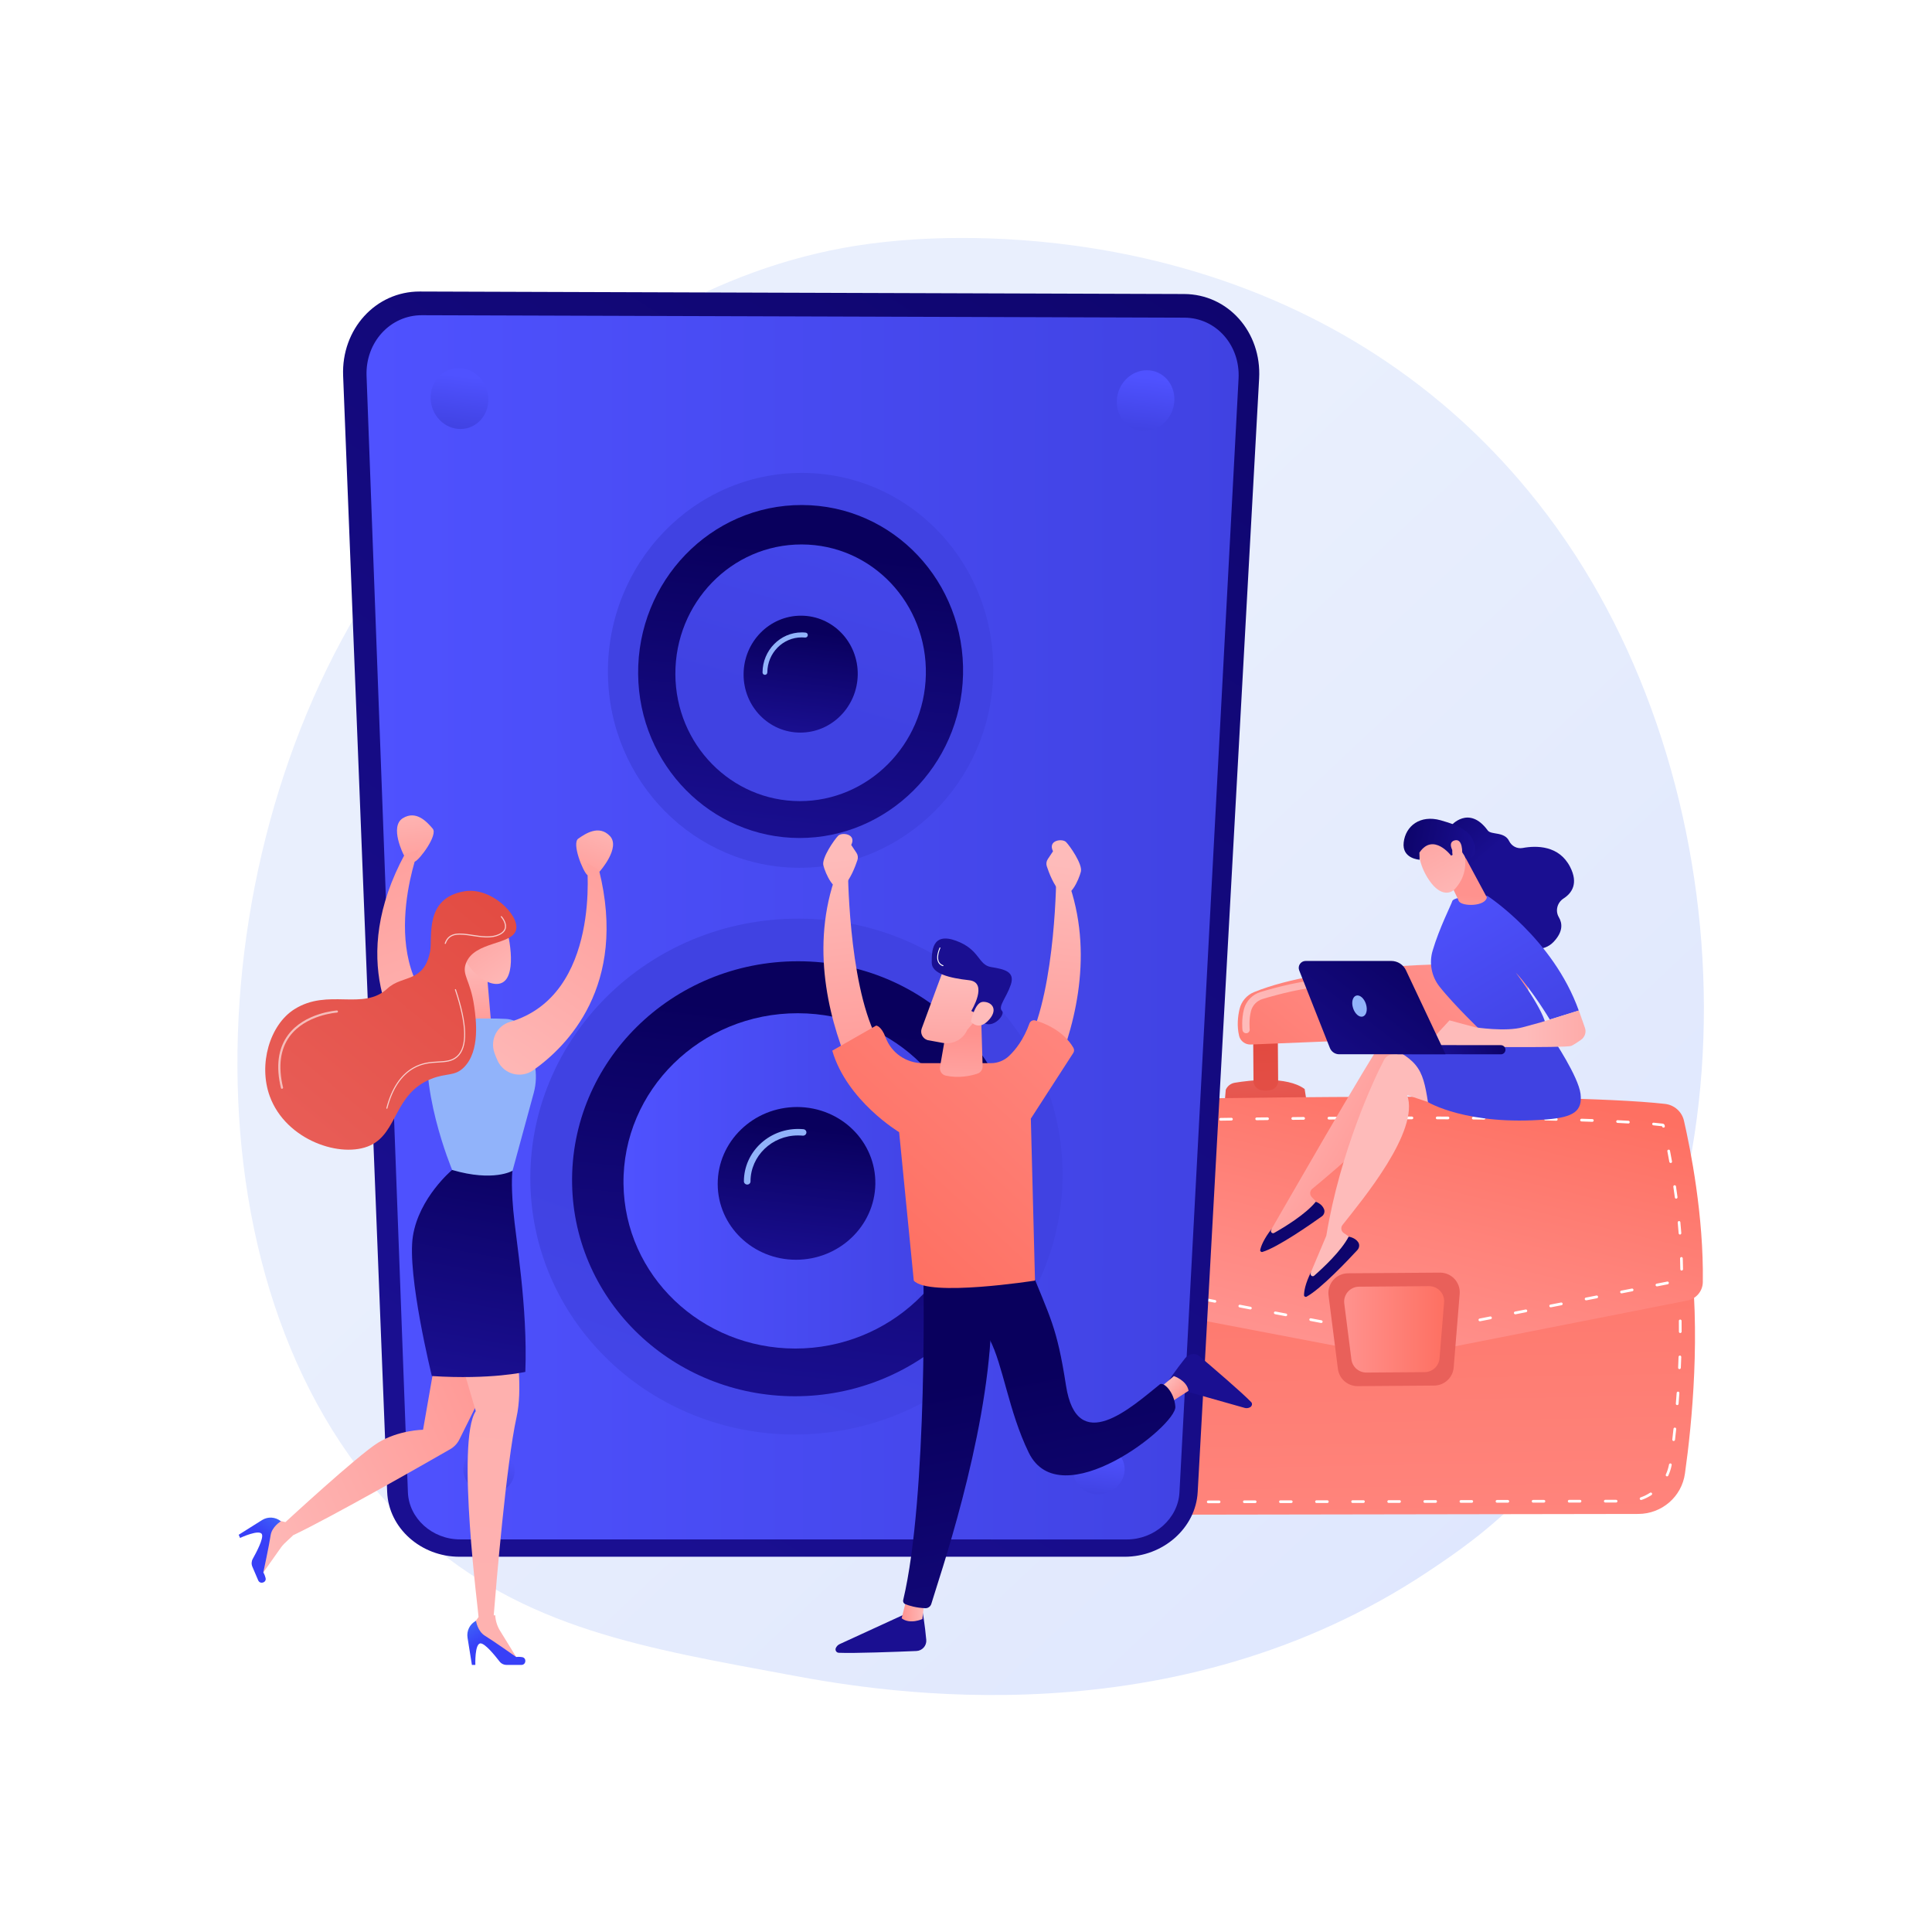 <?xml version="1.0" encoding="utf-8"?>
<!-- Generator: Adobe Illustrator 24.0.0, SVG Export Plug-In . SVG Version: 6.00 Build 0)  -->
<svg version="1.1" xmlns="http://www.w3.org/2000/svg" xmlns:xlink="http://www.w3.org/1999/xlink" x="0px" y="0px"
	 viewBox="0 0 3710 3710" style="enable-background:new 0 0 3710 3710;" xml:space="preserve">
<style type="text/css">
	.st0{fill:url(#SVGID_1_);}
	.st1{fill:url(#SVGID_2_);}
	.st2{fill:#FFFFFF;}
	.st3{fill:url(#SVGID_3_);}
	.st4{fill:url(#SVGID_4_);}
	.st5{fill:url(#SVGID_5_);}
	.st6{fill:url(#SVGID_6_);}
	.st7{fill:url(#SVGID_7_);}
	.st8{fill:url(#SVGID_8_);}
	.st9{fill:url(#SVGID_9_);}
	.st10{fill:url(#SVGID_10_);}
	.st11{filter:url(#Adobe_OpacityMaskFilter);}
	.st12{filter:url(#Adobe_OpacityMaskFilter_1_);}
	.st13{mask:url(#SVGID_11_);fill:url(#SVGID_12_);}
	.st14{fill:url(#SVGID_13_);}
	.st15{fill:url(#SVGID_14_);}
	.st16{fill:url(#SVGID_15_);}
	.st17{fill:url(#SVGID_16_);}
	.st18{fill:url(#SVGID_17_);}
	.st19{fill:url(#SVGID_18_);}
	.st20{fill:url(#SVGID_19_);}
	.st21{fill:url(#SVGID_20_);}
	.st22{fill:url(#SVGID_21_);}
	.st23{fill:url(#SVGID_22_);}
	.st24{fill:url(#SVGID_23_);}
	.st25{fill:#91B3FA;}
	.st26{fill:url(#SVGID_24_);}
	.st27{fill:url(#SVGID_25_);}
	.st28{fill:url(#SVGID_26_);}
	.st29{fill:url(#SVGID_27_);}
	.st30{fill:url(#SVGID_28_);}
	.st31{fill:url(#SVGID_29_);}
	.st32{fill:url(#SVGID_30_);}
	.st33{fill:url(#SVGID_31_);}
	.st34{fill:url(#SVGID_32_);}
	.st35{fill:url(#SVGID_33_);}
	.st36{fill:url(#SVGID_34_);}
	.st37{fill:url(#SVGID_35_);}
	.st38{fill:url(#SVGID_36_);}
	.st39{fill:url(#SVGID_37_);}
	.st40{opacity:0.6;fill:#FFFFFF;}
	.st41{opacity:0.72;fill:#FFFFFF;}
	.st42{fill:url(#SVGID_38_);}
	.st43{fill:url(#SVGID_39_);}
	.st44{fill:url(#SVGID_40_);}
	.st45{fill:url(#SVGID_41_);}
	.st46{fill:url(#SVGID_42_);}
	.st47{fill:url(#SVGID_43_);}
	.st48{fill:url(#SVGID_44_);}
	.st49{fill:url(#SVGID_45_);}
	.st50{fill:url(#SVGID_46_);}
	.st51{fill:url(#SVGID_47_);}
	.st52{fill:url(#SVGID_48_);}
	.st53{fill:url(#SVGID_49_);}
	.st54{fill:url(#SVGID_50_);}
	.st55{fill:url(#SVGID_51_);}
	.st56{fill:url(#SVGID_52_);}
	.st57{fill:url(#SVGID_53_);}
	.st58{fill:url(#SVGID_54_);}
	.st59{fill:url(#SVGID_55_);}
	.st60{fill:url(#SVGID_56_);}
	.st61{fill:url(#SVGID_57_);}
	.st62{fill:url(#SVGID_58_);}
	.st63{fill:url(#SVGID_59_);}
	.st64{fill:url(#SVGID_60_);}
	.st65{fill:url(#SVGID_61_);}
	.st66{fill:url(#SVGID_62_);}
	.st67{fill:url(#SVGID_63_);}
	.st68{fill:url(#SVGID_64_);}
	.st69{fill:url(#SVGID_65_);}
	.st70{fill:url(#SVGID_66_);}
	.st71{fill:url(#SVGID_67_);}
	.st72{fill:url(#SVGID_68_);}
</style>
<g id="Background">
</g>
<g id="Illustration">
	<g>
		<linearGradient id="SVGID_1_" gradientUnits="userSpaceOnUse" x1="3529.303" y1="3711.346" x2="1543.73" y2="1597.673">
			<stop  offset="0" style="stop-color:#DAE3FE"/>
			<stop  offset="1" style="stop-color:#E9EFFD"/>
		</linearGradient>
		<path class="st0" d="M2933.1,2863.3c-73.3,75.6-138.9,120-189.1,153.5c-489.7,327-1049.6,232.8-1222.6,200.5
			c-279.2-52-515-88.6-717.5-271.6C343.7,2530,366.1,1662.6,717.7,1125.4c41.7-63.7,392.8-584.2,953.8-657.5
			c13.7-1.8,24-2.8,32.9-3.8c86.8-9.2,624.6-57.7,1063.2,309.7c62.8,52.6,163.8,147.5,257.5,292.1
			C3367.7,1595,3368.8,2414.3,2933.1,2863.3z"/>
		<g>
			
				<linearGradient id="SVGID_2_" gradientUnits="userSpaceOnUse" x1="4777.99" y1="2887.624" x2="4762.758" y2="1481.199" gradientTransform="matrix(1 -7.500000e-03 7.500000e-03 1 -2112.355 643.992)">
				<stop  offset="0" style="stop-color:#FF928E"/>
				<stop  offset="1" style="stop-color:#FE7062"/>
			</linearGradient>
			<path class="st1" d="M2083.3,2403.8l15.3,384.9c2.7,67.1,58.2,120.1,125.6,120l921.9-1.5c45.1-0.1,83.3-33.1,89.5-77.6
				c13.7-97.3,30.7-271.4,8.8-434.5L2083.3,2403.8z"/>
			<path class="st2" d="M2250.8,2886.7c-1.4,0-2.5-1.2-2.5-2.6c0-1.4,1.2-2.6,2.6-2.6l20.8,0c1.7-0.2,2.6,1.2,2.6,2.6
				c0,1.4-1.2,2.6-2.6,2.6L2250.8,2886.7C2250.8,2886.7,2250.8,2886.7,2250.8,2886.7z M2320.1,2886.6c-1.4,0-2.5-1.2-2.5-2.6
				c0-1.4,1.2-2.6,2.6-2.6l20.8,0c1.5-0.1,2.6,1.2,2.6,2.6c0,1.4-1.2,2.6-2.6,2.6L2320.1,2886.6
				C2320.1,2886.6,2320.1,2886.6,2320.1,2886.6z M2389.4,2886.4c-1.4,0-2.5-1.2-2.5-2.6c0-1.4,1.2-2.6,2.6-2.6l20.8,0
				c1.6,0.1,2.6,1.2,2.6,2.6c0,1.4-1.2,2.6-2.6,2.6L2389.4,2886.4C2389.4,2886.4,2389.4,2886.4,2389.4,2886.4z M2458.7,2886.3
				c-1.4,0-2.5-1.2-2.5-2.6c0-1.4,1.2-2.6,2.6-2.6l20.8,0c1.5,0.1,2.6,1.2,2.6,2.6c0,1.4-1.2,2.6-2.6,2.6L2458.7,2886.3
				C2458.8,2886.3,2458.7,2886.3,2458.7,2886.3z M2203.2,2879c-0.3,0-0.6-0.1-0.8-0.2c-6.6-2.5-13-5.6-19.1-9.2
				c-1.2-0.7-1.6-2.3-0.9-3.6c0.7-1.2,2.3-1.7,3.6-0.9c5.8,3.4,12,6.4,18.3,8.8c1.3,0.5,2,2,1.5,3.4
				C2205.3,2878.4,2204.3,2879.1,2203.2,2879z M2528,2886.2c-1.4,0-2.5-1.2-2.5-2.6c0-1.4,1.2-2.6,2.6-2.6l20.8,0
				c1.4,0,2.6,1.2,2.6,2.6c0,1.4-1.2,2.6-2.6,2.6L2528,2886.2C2528.1,2886.2,2528,2886.2,2528,2886.2z M2597.3,2886.1
				c-1.4,0-2.5-1.2-2.5-2.6c0-1.4,1.2-2.6,2.6-2.6l20.8,0c1.5-0.1,2.6,1.2,2.6,2.6c0,1.4-1.2,2.6-2.6,2.6L2597.3,2886.1
				C2597.4,2886.1,2597.3,2886.1,2597.3,2886.1z M2666.6,2886c-1.4,0-2.5-1.2-2.5-2.6c0-1.4,1.2-2.6,2.6-2.6l20.8,0
				c1.7-0.1,2.6,1.2,2.6,2.6c0,1.4-1.2,2.6-2.6,2.6L2666.6,2886C2666.7,2886,2666.7,2886,2666.6,2886z M2735.9,2885.9
				c-1.4,0-2.5-1.2-2.5-2.6c0-1.4,1.2-2.6,2.6-2.6l20.8,0c1.6-0.1,2.6,1.2,2.6,2.6c0,1.4-1.2,2.6-2.6,2.6L2735.9,2885.9
				C2736,2885.9,2736,2885.9,2735.9,2885.9z M2805.3,2885.8c-1.4,0-2.5-1.2-2.5-2.6c0-1.4,1.2-2.6,2.6-2.6l20.8,0
				c1.7,0.1,2.6,1.2,2.6,2.6c0,1.4-1.2,2.6-2.6,2.6L2805.3,2885.8C2805.3,2885.8,2805.3,2885.8,2805.3,2885.8z M2874.6,2885.6
				c-1.4,0-2.5-1.2-2.5-2.6c0-1.4,1.2-2.6,2.6-2.6l20.8,0c1.6,0.2,2.6,1.2,2.6,2.6c0,1.4-1.2,2.6-2.6,2.6L2874.6,2885.6
				C2874.6,2885.6,2874.6,2885.6,2874.6,2885.6z M2943.9,2885.5c-1.4,0-2.5-1.2-2.5-2.6c0-1.4,1.2-2.6,2.6-2.6l20.8,0
				c1.7,0.1,2.6,1.2,2.6,2.6c0,1.4-1.2,2.6-2.6,2.6L2943.9,2885.5C2943.9,2885.5,2943.9,2885.5,2943.9,2885.5z M3013.2,2885.4
				c-1.4,0-2.5-1.2-2.5-2.6c0-1.4,1.2-2.6,2.6-2.6l20.8,0c1.7-0.1,2.6,1.2,2.6,2.6c0,1.4-1.2,2.6-2.6,2.6L3013.2,2885.4
				C3013.2,2885.4,3013.2,2885.4,3013.2,2885.4z M3082.5,2885.3c-1.4,0-2.5-1.2-2.5-2.6c0-1.4,1.2-2.6,2.6-2.6l20.8,0
				c1.4-0.1,2.6,1.2,2.6,2.6c0,1.4-1.2,2.6-2.6,2.6L3082.5,2885.3C3082.5,2885.3,3082.5,2885.3,3082.5,2885.3z M3151.3,2880.4
				c-1,0-2-0.7-2.4-1.7c-0.5-1.4,0.2-2.8,1.6-3.3c6.4-2.2,12.4-5.2,18.1-8.9c1.2-0.8,2.8-0.4,3.6,0.8c0.8,1.2,0.4,2.8-0.8,3.6
				c-6,3.9-12.4,7.1-19.2,9.4C3151.9,2880.4,3151.6,2880.4,3151.3,2880.4z M2148.8,2837.7c-0.8,0-1.5-0.4-2-1.1
				c-4.2-5.7-7.9-11.8-11-18.2c-0.6-1.3-0.1-2.8,1.2-3.5c1.3-0.6,2.8-0.1,3.5,1.2c3,6.1,6.5,11.9,10.5,17.4c0.8,1.2,0.6,2.8-0.6,3.6
				C2149.9,2837.6,2149.3,2837.7,2148.8,2837.7z M3201.2,2835.1c-0.3,0-0.7-0.1-1-0.2c-1.3-0.6-1.9-2.1-1.3-3.4
				c2.8-6.1,4.8-12.6,6.1-19.2c0.3-1.4,1.6-2.3,3-2.1c1.4,0.3,2.3,1.6,2.1,3c-1.3,7-3.5,13.9-6.5,20.4
				C3203.2,2834.5,3202.2,2835.1,3201.2,2835.1z M2126.1,2773.3c-1.3,0-2.5-1.1-2.5-2.5l-0.8-20.8c-0.1-1.4,1.1-2.6,2.5-2.7
				c1.4-0.1,2.6,1.1,2.7,2.5l0.8,20.7c0.1,1.4-1,2.7-2.5,2.7C2126.2,2773.3,2126.1,2773.3,2126.1,2773.3z M3213.8,2767.2
				c-0.1,0-0.2,0-0.2,0c-1.4-0.2-2.4-1.5-2.3-2.9c0.8-6.7,1.6-13.6,2.3-20.6c0.2-1.4,1.5-2.5,2.9-2.3c1.4,0.2,2.5,1.4,2.3,2.9
				c-0.8,7.1-1.5,14-2.3,20.7C3216.3,2766.3,3215.1,2767.2,3213.8,2767.2z M2123.3,2704c-1.4,0-2.5-1.1-2.5-2.5l-0.8-20.8
				c-0.1-1.4,1.1-2.6,2.5-2.7c1.5-0.1,2.6,1.1,2.7,2.5l0.8,20.8c0.1,1.4-1.1,2.6-2.5,2.7C2123.4,2704,2123.4,2704,2123.3,2704z
				 M3220.6,2698.2c0,0-0.1,0-0.1,0c-1.4-0.1-2.5-1.4-2.4-2.8c0.6-6.8,1.1-13.7,1.6-20.7c0.1-1.4,1.5-2.5,2.8-2.4
				c1.4,0.1,2.5,1.3,2.4,2.8c-0.5,7-1,14-1.6,20.8C3223.2,2697.2,3222,2698.3,3220.6,2698.2z M2120.6,2634.8c-1.4,0-2.5-1.1-2.5-2.5
				l-0.8-20.8c-0.1-1.4,1.1-2.6,2.5-2.7c1.4-0.1,2.6,1.1,2.7,2.5l0.8,20.8c0.1,1.4-1.1,2.6-2.5,2.7
				C2120.7,2634.8,2120.6,2634.8,2120.6,2634.8z M3225,2629.1C3224.9,2629.1,3224.9,2629.1,3225,2629.1c-1.5-0.1-2.6-1.3-2.5-2.7
				c0.3-6.9,0.6-13.8,0.8-20.8c0-1.4,1.5-2.7,2.7-2.5c1.4,0,2.6,1.2,2.5,2.7c-0.2,7-0.5,13.9-0.8,20.8
				C3227.6,2628,3226.4,2629.1,3225,2629.1z M2117.8,2565.5c-1.4,0-2.5-1.1-2.5-2.5l-0.8-20.8c-0.1-1.4,1.1-2.6,2.5-2.7
				c1.4-0.1,2.6,1.1,2.7,2.5l0.8,20.8c0.1,1.4-1.1,2.6-2.5,2.7C2117.9,2565.5,2117.9,2565.5,2117.8,2565.5z M3226.5,2559.8
				c-1.4,0-2.5-1.2-2.5-2.6c0-6.9,0-13.8-0.1-20.7c0-1.4,1.1-2.6,2.6-2.6c1.3,0,2.6,1.1,2.6,2.6c0.1,7,0.1,13.9,0.1,20.8
				C3229.2,2558.6,3228,2559.8,3226.5,2559.8C3226.5,2559.8,3226.5,2559.8,3226.5,2559.8z M2115.1,2496.3c-1.4,0-2.5-1.1-2.5-2.5
				l-0.8-20.8c-0.1-1.4,1.1-2.6,2.5-2.7c1.4-0.1,2.6,1.1,2.7,2.5l0.8,20.8c0.1,1.4-1.1,2.6-2.5,2.7
				C2115.2,2496.3,2115.1,2496.3,2115.1,2496.3z M3224.8,2490.5c-1.3,0-2.5-1.1-2.5-2.5c-0.3-6.9-0.7-13.8-1.2-20.7
				c-0.1-1.4,1-2.7,2.4-2.8c1.5-0.1,2.7,1,2.8,2.4c0.5,6.9,0.9,13.9,1.2,20.8c0.1,1.4-1,2.7-2.5,2.7
				C3225,2490.5,3224.9,2490.5,3224.8,2490.5z M2112.3,2427c-1.4,0-2.5-1.1-2.5-2.5l-0.9-23.5l22.4-0.2c1.6,0.1,2.6,1.1,2.6,2.6
				c0,1.4-1.1,2.6-2.6,2.6l-17.1,0.1l0.7,18.1c0.1,1.4-1.1,2.6-2.5,2.7C2112.4,2427,2112.4,2427,2112.3,2427z M2179.8,2405.7
				c-1.4,0-2.5-1.2-2.5-2.6c0-1.4,1.1-2.6,2.6-2.6l20.8-0.2c1.7,0,2.6,1.1,2.6,2.6c0,1.4-1.1,2.6-2.6,2.6L2179.8,2405.7
				C2179.8,2405.7,2179.8,2405.7,2179.8,2405.7z M2249.1,2405.2c-1.4,0-2.5-1.2-2.5-2.6c0-1.4,1.1-2.6,2.6-2.6l20.8-0.2
				c1.5,0,2.6,1.1,2.6,2.6c0,1.4-1.1,2.6-2.6,2.6L2249.1,2405.2C2249.1,2405.2,2249.1,2405.2,2249.1,2405.2z M2318.4,2404.7
				c-1.4,0-2.5-1.2-2.5-2.6c0-1.4,1.1-2.6,2.6-2.6l20.8-0.2c1.5,0.1,2.6,1.1,2.6,2.6c0,1.4-1.1,2.6-2.6,2.6L2318.4,2404.7
				C2318.4,2404.7,2318.4,2404.7,2318.4,2404.7z M2387.7,2404.1c-1.4,0-2.5-1.2-2.5-2.6c0-1.4,1.1-2.6,2.6-2.6l20.8-0.2
				c1.6,0,2.6,1.1,2.6,2.6c0,1.4-1.1,2.6-2.6,2.6L2387.7,2404.1C2387.7,2404.1,2387.7,2404.1,2387.7,2404.1z M2457,2403.6
				c-1.4,0-2.5-1.2-2.5-2.6c0-1.4,1.1-2.6,2.6-2.6l20.8-0.2c1.6,0.2,2.6,1.1,2.6,2.6c0,1.4-1.1,2.6-2.6,2.6L2457,2403.6
				C2457,2403.6,2457,2403.6,2457,2403.6z M2526.3,2403.1c-1.4,0-2.5-1.2-2.5-2.6c0-1.4,1.1-2.6,2.6-2.6l20.8-0.2
				c1.6,0.1,2.6,1.1,2.6,2.6c0,1.4-1.1,2.6-2.6,2.6L2526.3,2403.1C2526.4,2403.1,2526.3,2403.1,2526.3,2403.1z M3219.4,2421.4
				c-1.3,0-2.4-1-2.5-2.3c-0.8-6.9-1.6-13.7-2.5-20.6c-0.2-1.4,0.8-2.7,2.2-2.9c1.4-0.2,2.7,0.8,2.9,2.2c0.9,6.9,1.7,13.8,2.5,20.7
				c0.2,1.4-0.9,2.7-2.3,2.9C3219.6,2421.4,3219.5,2421.4,3219.4,2421.4z M2595.6,2402.6c-1.4,0-2.5-1.2-2.5-2.6
				c0-1.4,1.1-2.6,2.6-2.6l20.8-0.2c1.5,0,2.6,1.1,2.6,2.6c0,1.4-1.1,2.6-2.6,2.6L2595.6,2402.6
				C2595.7,2402.6,2595.6,2402.6,2595.6,2402.6z M2664.9,2402.1c-1.4,0-2.5-1.2-2.5-2.6c0-1.4,1.1-2.6,2.6-2.6l20.8-0.2
				c1.7-0.1,2.6,1.1,2.6,2.6c0,1.4-1.1,2.6-2.6,2.6L2664.9,2402.1C2665,2402.1,2664.9,2402.1,2664.9,2402.1z M2734.2,2401.5
				c-1.4,0-2.5-1.2-2.5-2.6c0-1.4,1.1-2.6,2.6-2.6l20.8-0.2c1.5,0.1,2.6,1.1,2.6,2.6c0,1.4-1.1,2.6-2.6,2.6L2734.2,2401.5
				C2734.3,2401.5,2734.3,2401.5,2734.2,2401.5z M2803.5,2401c-1.4,0-2.5-1.2-2.5-2.6c0-1.4,1.1-2.6,2.6-2.6l20.8-0.2
				c1.6,0,2.6,1.1,2.6,2.6c0,1.4-1.1,2.6-2.6,2.6L2803.5,2401C2803.6,2401,2803.6,2401,2803.5,2401z M2872.8,2400.5
				c-1.4,0-2.5-1.2-2.5-2.6c0-1.4,1.1-2.6,2.6-2.6l20.8-0.2c1.6-0.1,2.6,1.1,2.6,2.6c0,1.4-1.1,2.6-2.6,2.6L2872.8,2400.5
				C2872.9,2400.5,2872.9,2400.5,2872.8,2400.5z M2942.2,2400c-1.4,0-2.5-1.2-2.5-2.6c0-1.4,1.1-2.6,2.6-2.6l20.8-0.2
				c1.4,0,2.6,1.1,2.6,2.6c0,1.4-1.1,2.6-2.6,2.6L2942.2,2400C2942.2,2400,2942.2,2400,2942.2,2400z M3011.5,2399.4
				c-1.4,0-2.5-1.2-2.5-2.6c0-1.4,1.1-2.6,2.6-2.6l20.8-0.2c1.6,0,2.6,1.1,2.6,2.6c0,1.4-1.1,2.6-2.6,2.6L3011.5,2399.4
				C3011.5,2399.5,3011.5,2399.4,3011.5,2399.4z M3080.8,2398.9c-1.4,0-2.5-1.2-2.5-2.6c0-1.4,1.1-2.6,2.6-2.6l20.8-0.2
				c1.6-0.1,2.6,1.1,2.6,2.6c0,1.4-1.1,2.6-2.6,2.6L3080.8,2398.9C3080.8,2398.9,3080.8,2398.9,3080.8,2398.9z M3150.1,2398.4
				c-1.4,0-2.5-1.2-2.5-2.6c0-1.4,1.1-2.6,2.6-2.6l20.8-0.2c1.7,0.2,2.6,1.1,2.6,2.6c0,1.4-1.1,2.6-2.6,2.6L3150.1,2398.4
				C3150.1,2398.4,3150.1,2398.4,3150.1,2398.4z"/>
			
				<linearGradient id="SVGID_3_" gradientUnits="userSpaceOnUse" x1="4534.707" y1="1588.562" x2="4527.937" y2="1424.394" gradientTransform="matrix(1 -7.500000e-03 7.500000e-03 1 -2112.355 643.992)">
				<stop  offset="0" style="stop-color:#E1473D"/>
				<stop  offset="1" style="stop-color:#E9605A"/>
			</linearGradient>
			<path class="st3" d="M2351.3,2122.4l2.5-29.7c3.1-7.1,9.5-12.2,17.2-13.5c28.7-4.8,99.8-13.4,134.3,12l5.4,34.5L2351.3,2122.4z"
				/>
			
				<linearGradient id="SVGID_4_" gradientUnits="userSpaceOnUse" x1="4526.133" y1="1342.078" x2="4559.983" y2="1812.603" gradientTransform="matrix(1 -7.500000e-03 7.500000e-03 1 -2112.355 643.992)">
				<stop  offset="0" style="stop-color:#E1473D"/>
				<stop  offset="1" style="stop-color:#E9605A"/>
			</linearGradient>
			<path class="st4" d="M2440.8,2093.1c-6.6,1.7-13.2,1.7-19.9,0.1c-8-1.9-13.8-9.1-13.8-17.3l-0.7-93l47.3-0.4l0.7,92.9
				C2454.5,2083.8,2448.9,2091.1,2440.8,2093.1z"/>
			
				<linearGradient id="SVGID_5_" gradientUnits="userSpaceOnUse" x1="4992.104" y1="1569.688" x2="4985.334" y2="1405.52" gradientTransform="matrix(1 -7.500000e-03 7.500000e-03 1 -2112.355 643.992)">
				<stop  offset="0" style="stop-color:#E1473D"/>
				<stop  offset="1" style="stop-color:#E9605A"/>
			</linearGradient>
			<path class="st5" d="M2809.6,2118.9l2.5-29.7c3.1-7.1,9.5-12.2,17.2-13.5c28.7-4.8,99.8-13.4,134.3,12l5.4,34.5L2809.6,2118.9z"
				/>
			
				<linearGradient id="SVGID_6_" gradientUnits="userSpaceOnUse" x1="4982.3" y1="1309.248" x2="5016.15" y2="1779.771" gradientTransform="matrix(1 -7.500000e-03 7.500000e-03 1 -2112.355 643.992)">
				<stop  offset="0" style="stop-color:#E1473D"/>
				<stop  offset="1" style="stop-color:#E9605A"/>
			</linearGradient>
			<path class="st6" d="M2899.1,2089.7c-6.6,1.7-13.2,1.7-19.9,0.1c-8-1.9-13.8-9.1-13.8-17.3l-0.8-102.8l47.3-0.4l0.8,102.7
				C2912.7,2080.3,2907.1,2087.6,2899.1,2089.7z"/>
			<linearGradient id="SVGID_7_" gradientUnits="userSpaceOnUse" x1="2773.3" y1="1804.503" x2="2377.231" y2="2300.45">
				<stop  offset="0" style="stop-color:#FF928E"/>
				<stop  offset="1" style="stop-color:#FE7062"/>
			</linearGradient>
			<path class="st7" d="M2401.8,2005.8l508.6-20.7c11.6-0.5,21.4-8.9,23.3-20.3c2.7-15.9,4.9-39.8,1.1-64.5
				c-4.4-28.1-28.7-48.8-57.3-49.2c-94.9-1.5-336.6,0.3-469.3,54c-14,5.7-24.4,17.8-27.9,32.5c-3.3,14-5.4,32.7-0.8,51.7
				C2382,1999.3,2391.4,2006.2,2401.8,2005.8z"/>
			<linearGradient id="SVGID_8_" gradientUnits="userSpaceOnUse" x1="2466.604" y1="1944.376" x2="2514.084" y2="1666.281">
				<stop  offset="0" style="stop-color:#FEBBBA"/>
				<stop  offset="1" style="stop-color:#FF928E"/>
			</linearGradient>
			<path class="st8" d="M2392.6,1984.1c-3.4-0.1-6.3-2.7-6.7-6.2c-0.1-0.8-2.2-20.8,2.9-40.1c4.1-15.6,16.3-28.2,31.9-32.9
				c28.5-8.6,83-23.3,127.8-24.8c3.8-0.1,7,2.8,7.2,6.7c0.1,3.8-2.9,7-6.7,7.2c-43.2,1.5-96.4,15.9-124.3,24.3
				c-11,3.3-19.6,12.2-22.4,23.1c-4.4,16.7-2.5,34.9-2.5,35.1c0.4,3.8-2.3,7.2-6.1,7.6C2393.2,1984.1,2392.9,1984.1,2392.6,1984.1z"
				/>
			<linearGradient id="SVGID_9_" gradientUnits="userSpaceOnUse" x1="2603.102" y1="2593.835" x2="2734.236" y2="2044.428">
				<stop  offset="0" style="stop-color:#FF928E"/>
				<stop  offset="1" style="stop-color:#FE7062"/>
			</linearGradient>
			<path class="st9" d="M2115.2,2112.6c164.4-3.3,875.3-16.2,1082.1,7.2c17.8,2,32.4,14.9,36.4,32.3
				c12.6,55.1,38.1,183.1,36.2,310.1c-0.3,17.3-12.8,32-29.9,35.3l-470.8,92.7l-167.5,1.3l-503.1-96.1c-17.7-3.4-30.9-18.3-32-36.2
				c-3.7-63.9-10-213.8,6.6-310.5C2076.7,2128.2,2094.3,2113,2115.2,2112.6z"/>
			<path class="st2" d="M2605.3,2553.5c-0.1,0-0.3,0-0.4,0l-20.4-3.9c-1.4-0.3-2.3-1.6-2.1-3c0.3-1.4,1.6-2.3,3-2.1l20.4,3.9
				c1.4,0.3,2.3,1.6,2.1,3C2607.7,2552.6,2606.6,2553.5,2605.3,2553.5z M2635.2,2553.3c-1.4,0-2.5-1.2-2.5-2.6
				c0-1.4,1.1-2.6,2.6-2.6l20.8-0.2c1.4,0.1,2.6,1.1,2.6,2.6c0,1.4-1.1,2.6-2.6,2.6L2635.2,2553.3
				C2635.3,2553.3,2635.2,2553.3,2635.2,2553.3z M2704.5,2552.7c-1.4,0-2.5-1.2-2.5-2.6c0-1.4,1.1-2.6,2.6-2.6l20.8-0.2
				c1.6-0.1,2.6,1.1,2.6,2.6c0,1.4-1.1,2.6-2.6,2.6L2704.5,2552.7C2704.6,2552.7,2704.6,2552.7,2704.5,2552.7z M2773.7,2550.6
				c-1.2,0-2.2-0.9-2.5-2.1c-0.3-1.4,0.6-2.8,2-3.1l20.4-4c1.4-0.3,2.8,0.6,3.1,2.1c0.3,1.4-0.6,2.8-2,3.1l-20.4,4
				C2774.1,2550.6,2773.9,2550.6,2773.7,2550.6z M2537.2,2540.5c-0.1,0-0.3,0-0.4,0l-20.4-3.9c-1.4-0.3-2.3-1.6-2.1-3
				c0.3-1.4,1.6-2.3,3-2.1l20.4,3.9c1.4,0.3,2.3,1.6,2.1,3C2539.6,2539.6,2538.5,2540.5,2537.2,2540.5z M2469.2,2527.5
				c-0.1,0-0.3,0-0.4,0l-20.4-3.9c-1.4-0.3-2.3-1.6-2.1-3s1.6-2.3,3-2.1l20.4,3.9c1.4,0.3,2.3,1.6,2.1,3
				C2471.5,2526.6,2470.4,2527.5,2469.2,2527.5z M2841.7,2537.2c-1.2,0-2.2-0.9-2.5-2.1c-0.3-1.4,0.6-2.8,2-3.1l20.4-4
				c1.4-0.3,2.8,0.6,3.1,2.1c0.3,1.4-0.6,2.8-2,3.1l-20.4,4C2842.1,2537.2,2841.9,2537.2,2841.7,2537.2z M2401.1,2514.5
				c-0.1,0-0.3,0-0.4,0l-20.4-3.9c-1.4-0.3-2.3-1.6-2.1-3c0.3-1.4,1.6-2.3,3-2.1l20.4,3.9c1.4,0.3,2.3,1.6,2.1,3
				C2403.5,2513.6,2402.3,2514.5,2401.1,2514.5z M2909.7,2523.8c-1.2,0-2.2-0.9-2.5-2.1c-0.3-1.4,0.6-2.8,2-3.1l20.4-4
				c1.4-0.3,2.8,0.6,3.1,2.1c0.3,1.4-0.6,2.8-2,3.1l-20.4,4C2910.1,2523.8,2909.9,2523.8,2909.7,2523.8z M2333,2501.5
				c-0.1,0-0.3,0-0.4,0l-20.4-3.9c-1.4-0.3-2.3-1.6-2.1-3c0.3-1.4,1.6-2.3,3-2.1l20.4,3.9c1.4,0.3,2.3,1.6,2.1,3
				C2335.4,2500.6,2334.3,2501.5,2333,2501.5z M2977.7,2510.4c-1.2,0-2.2-0.9-2.5-2.1c-0.3-1.4,0.6-2.8,2-3.1l20.4-4
				c1.4-0.3,2.8,0.6,3.1,2.1s-0.6,2.8-2,3.1l-20.4,4C2978.1,2510.4,2977.9,2510.4,2977.7,2510.4z M2264.9,2488.5c-0.1,0-0.3,0-0.4,0
				l-20.4-3.9c-1.4-0.3-2.3-1.6-2.1-3s1.6-2.3,3-2.1l20.4,3.9c1.4,0.3,2.3,1.6,2.1,3C2267.3,2487.6,2266.2,2488.5,2264.9,2488.5z
				 M2196.8,2475.5c-0.1,0-0.3,0-0.4,0l-20.4-3.9c-1.4-0.3-2.3-1.6-2.1-3c0.3-1.4,1.6-2.3,3-2.1l20.4,3.9c1.4,0.3,2.3,1.6,2.1,3
				C2199.2,2474.6,2198.1,2475.5,2196.8,2475.5z M3045.7,2497c-1.2,0-2.2-0.9-2.5-2.1c-0.3-1.4,0.6-2.8,2-3.1l20.4-4
				c1.4-0.3,2.8,0.6,3.1,2.1c0.3,1.4-0.6,2.8-2,3.1l-20.4,4C3046.1,2497,3045.9,2497,3045.7,2497z M2128.8,2462.5
				c-0.1,0-0.3,0-0.4,0l-20.4-3.9c-1.4-0.3-2.3-1.6-2.1-3c0.3-1.4,1.6-2.3,3-2.1l20.4,3.9c1.4,0.3,2.3,1.6,2.1,3
				C2131.1,2461.6,2130,2462.5,2128.8,2462.5z M3113.7,2483.6c-1.2,0-2.2-0.9-2.5-2.1c-0.3-1.4,0.6-2.8,2-3.1l20.4-4
				c1.4-0.3,2.8,0.6,3.1,2.1c0.3,1.4-0.6,2.8-2,3.1l-20.4,4C3114.1,2483.6,3113.9,2483.6,3113.7,2483.6z M3181.7,2470.2
				c-1.2,0-2.2-0.9-2.5-2.1c-0.3-1.4,0.6-2.8,2-3.1l20.4-4c1.4-0.3,2.8,0.6,3,2.1c0.3,1.4-0.6,2.8-2,3.1l-20.4,4
				C3182.1,2470.2,3181.9,2470.2,3181.7,2470.2z M2104.8,2411.2c-1.4,0-2.5-1.1-2.5-2.5c-0.3-6.6-0.5-13.6-0.7-20.8
				c0-1.4,1.1-2.6,2.5-2.7c1.5-0.2,2.6,1.1,2.7,2.5c0.2,7.2,0.5,14.1,0.7,20.8c0.1,1.4-1.1,2.6-2.5,2.7
				C2104.9,2411.2,2104.8,2411.2,2104.8,2411.2z M3229.2,2439.9c-1.4,0-2.5-1.2-2.5-2.6c-0.1-6.9-0.2-13.8-0.5-20.7
				c0-1.4,1.1-2.6,2.5-2.7c1.4-0.1,2.6,1.1,2.7,2.5c0.2,6.9,0.4,13.9,0.5,20.8c0,1.4-1.1,2.6-2.6,2.6
				C3229.3,2439.9,3229.2,2439.9,3229.2,2439.9z M2103,2341.8c-1.4,0-2.5-1.2-2.5-2.6c-0.1-6.9-0.1-13.8-0.1-20.8
				c0-1.4,1.2-2.6,2.6-2.6c1.4,0.2,2.6,1.2,2.6,2.6c0,7,0,13.9,0.1,20.8c0,1.4-1.1,2.6-2.6,2.6C2103,2341.8,2103,2341.8,2103,2341.8
				z M3226,2370.7c-1.3,0-2.4-1.1-2.5-2.4c-0.5-7-1.1-13.9-1.8-20.7c-0.1-1.4,0.9-2.7,2.3-2.8c1.4-0.2,2.7,0.9,2.8,2.3
				c0.7,6.9,1.3,13.8,1.8,20.8c0.1,1.4-1,2.7-2.4,2.8C3226.2,2370.7,3226.1,2370.7,3226,2370.7z M2103.5,2272.5L2103.5,2272.5
				c-1.4,0-2.6-1.2-2.5-2.7c0.2-7,0.4-13.9,0.7-20.8c0.1-1.4,1-2.7,2.7-2.5c1.4,0.1,2.5,1.3,2.5,2.7c-0.3,6.9-0.5,13.8-0.7,20.7
				C2106.1,2271.4,2104.9,2272.6,2103.5,2272.5z M3218.7,2301.8c-1.3,0-2.3-1-2.5-2.3c-0.9-7-1.9-13.9-2.9-20.6
				c-0.2-1.4,0.8-2.7,2.2-2.9c1.4-0.2,2.7,0.8,2.9,2.2c1,6.7,1.9,13.6,2.9,20.6c0.2,1.4-0.8,2.7-2.2,2.9
				C3219,2301.8,3218.8,2301.8,3218.7,2301.8z M3208.1,2233.2c-1.2,0-2.3-0.9-2.5-2.1c-1.3-7.1-2.5-14-3.8-20.4
				c-0.3-1.4,0.7-2.8,2.1-3c1.4-0.3,2.8,0.6,3,2.1c1.2,6.5,2.5,13.3,3.8,20.5c0.3,1.4-0.7,2.8-2.1,3
				C3208.4,2233.2,3208.3,2233.2,3208.1,2233.2z M2107.4,2203.3c-0.1,0-0.1,0-0.2,0c-1.4-0.1-2.5-1.4-2.3-2.8
				c0.6-7.1,1.4-14,2.2-20.8c0.2-1.4,1.5-2.4,2.9-2.3c1.4,0.2,2.4,1.5,2.3,2.9c-0.8,6.7-1.6,13.6-2.2,20.6
				C2110,2202.3,2108.8,2203.4,2107.4,2203.3z M2135.8,2155.4c-1.4,0-2.5-1.2-2.5-2.5c0-1.4,1.1-2.6,2.5-2.7l20.8-0.4
				c1.4,0,2.6,1.1,2.6,2.5c0,1.4-1.1,2.6-2.5,2.7l-20.8,0.4C2135.9,2155.4,2135.8,2155.4,2135.8,2155.4z M2205.1,2154.1
				c-1.4,0-2.5-1.2-2.5-2.6c0-1.4,1.1-2.6,2.6-2.6l20.8-0.4c1.3,0,2.6,1.1,2.6,2.6c0,1.4-1.1,2.6-2.6,2.6l-20.8,0.4
				C2205.2,2154.1,2205.2,2154.1,2205.1,2154.1z M2274.4,2153c-1.4,0-2.5-1.2-2.5-2.6c0-1.4,1.1-2.6,2.6-2.6l20.8-0.3
				c1.4,0,2.6,1.1,2.6,2.6c0,1.4-1.1,2.6-2.6,2.6l-20.8,0.3C2274.5,2153,2274.5,2153,2274.4,2153z M2343.8,2152
				c-1.4,0-2.5-1.2-2.5-2.6c0-1.4,1.1-2.6,2.6-2.6l20.8-0.3c1.3,0.1,2.6,1.1,2.6,2.6c0,1.4-1.1,2.6-2.6,2.6l-20.8,0.3
				C2343.9,2152,2343.8,2152,2343.8,2152z M2413.1,2151.1c-1.4,0-2.5-1.2-2.5-2.6c0-1.4,1.1-2.6,2.6-2.6l20.8-0.2
				c1.6,0.1,2.6,1.1,2.6,2.6c0,1.4-1.1,2.6-2.6,2.6L2413.1,2151.1C2413.2,2151.1,2413.1,2151.1,2413.1,2151.1z M2482.4,2150.4
				c-1.4,0-2.5-1.2-2.5-2.6c0-1.4,1.1-2.6,2.6-2.6l20.8-0.2c1.4,0.1,2.6,1.1,2.6,2.6c0,1.4-1.1,2.6-2.6,2.6L2482.4,2150.4
				C2482.5,2150.4,2482.5,2150.4,2482.4,2150.4z M2551.8,2149.8c-1.4,0-2.5-1.2-2.5-2.6c0-1.4,1.1-2.6,2.6-2.6l20.8-0.1
				c1.6,0,2.6,1.2,2.6,2.6c0,1.4-1.1,2.6-2.6,2.6L2551.8,2149.8C2551.8,2149.8,2551.8,2149.8,2551.8,2149.8z M3194.3,2165.3
				c-1.2,0-2.2-0.8-2.5-2l-0.1-0.6c-5.2-0.6-10.7-1.1-16.6-1.7c-1.4-0.1-2.5-1.4-2.4-2.8c0.1-1.4,1.5-2.6,2.8-2.3
				c6.2,0.6,12,1.2,17.4,1.8c1.8,0.2,3.2,1.4,3.6,3l0.4,1.6c0.3,1.4-0.6,2.8-2,3.1C3194.8,2165.2,3194.6,2165.3,3194.3,2165.3z
				 M3192.4,2162.7L3192.4,2162.7L3192.4,2162.7z M2621.1,2149.4c-1.4,0-2.5-1.2-2.5-2.6c0-1.4,1.2-2.6,2.6-2.6l20.8-0.1
				c1.6,0.2,2.6,1.2,2.6,2.6c0,1.4-1.2,2.6-2.6,2.6L2621.1,2149.4C2621.1,2149.4,2621.1,2149.4,2621.1,2149.4z M2690.4,2149.3
				c-1.4,0-2.5-1.2-2.5-2.6c0-1.4,1.2-2.6,2.6-2.6l20.8,0c1.4,0.1,2.6,1.2,2.6,2.6c0,1.4-1.2,2.6-2.6,2.6L2690.4,2149.3
				C2690.4,2149.3,2690.4,2149.3,2690.4,2149.3z M2759.7,2149.3c-1.4,0-2.5-1.2-2.5-2.6c0-1.4,1.2-2.6,2.6-2.6l20.8,0.1
				c0,0,0,0,0.1,0c1.4,0,2.5,1.2,2.5,2.6c0,1.4-1.2,2.6-2.6,2.6L2759.7,2149.3C2759.7,2149.3,2759.7,2149.3,2759.7,2149.3z
				 M2829,2149.7c-1.4,0-2.5-1.2-2.5-2.6c0-1.4,1.2-2.6,2.6-2.6l20.8,0.2c1.7,0.2,2.6,1.2,2.6,2.6c0,1.4-1.2,2.6-2.6,2.6
				L2829,2149.7C2829,2149.7,2829,2149.7,2829,2149.7z M3126.9,2157.4C3126.9,2157.4,3126.9,2157.4,3126.9,2157.4
				c-6.7-0.4-13.6-0.8-20.8-1.1c-1.4-0.1-2.5-1.3-2.5-2.7c0.1-1.4,1.2-2.6,2.7-2.5c7.2,0.4,14.1,0.8,20.8,1.1
				c1.4,0.1,2.5,1.3,2.4,2.7C3129.5,2156.4,3128.3,2157.5,3126.9,2157.4z M2898.3,2150.4c-1.4,0-2.5-1.2-2.5-2.6
				c0-1.4,1.2-2.6,2.6-2.6c7,0.1,14,0.2,20.8,0.3c0,0,0,0,0,0c1.4,0,2.6,1.2,2.5,2.6c0,1.4-1.2,2.6-2.6,2.6
				C2912.3,2150.6,2905.4,2150.5,2898.3,2150.4C2898.3,2150.4,2898.3,2150.4,2898.3,2150.4z M3057.7,2154.2
				C3057.7,2154.2,3057.7,2154.2,3057.7,2154.2c-6.8-0.2-13.7-0.5-20.8-0.7c-1.4,0-2.6-1.2-2.5-2.7c0-1.4,1.2-2.6,2.7-2.5
				c0,0,0,0,0,0c7.1,0.2,14,0.5,20.8,0.7c1.4,0.1,2.6,1.3,2.5,2.7C3060.3,2153.1,3059.1,2154.2,3057.7,2154.2z M2967.6,2151.6
				c-1.4,0-2.6-1.2-2.5-2.7c0-1.4,1.2-2.6,2.7-2.5c7.1,0.1,14,0.3,20.8,0.5c0,0,0,0,0,0c1.4,0,2.6,1.2,2.5,2.7
				c0,1.4-1.2,2.6-2.7,2.5C2981.6,2151.9,2974.7,2151.8,2967.6,2151.6C2967.6,2151.6,2967.6,2151.6,2967.6,2151.6z"/>
			<linearGradient id="SVGID_10_" gradientUnits="userSpaceOnUse" x1="3171.801" y1="1873.001" x2="2812.313" y2="2361.362">
				<stop  offset="0" style="stop-color:#E1473D"/>
				<stop  offset="1" style="stop-color:#E9605A"/>
			</linearGradient>
			<path class="st10" d="M2753.9,2660.7l-146.7,1.1c-19.2,0.1-35.5-14-38-33l-18-141.1c-2.9-22.5,14.6-42.4,37.4-42.6l176.3-1.3
				c22.3-0.2,39.9,18.7,38.1,40.8l-11.5,141.3C2789.9,2645.5,2773.6,2660.6,2753.9,2660.7z"/>
			<defs>
				<filter id="Adobe_OpacityMaskFilter" filterUnits="userSpaceOnUse" x="2581.2" y="2469.8" width="192" height="165.9">
					<feFlood  style="flood-color:white;flood-opacity:1" result="back"/>
					<feBlend  in="SourceGraphic" in2="back" mode="normal"/>
				</filter>
			</defs>
			<mask maskUnits="userSpaceOnUse" x="2581.2" y="2469.8" width="192" height="165.9" id="SVGID_11_">
				<g class="st11">
					<defs>
						<filter id="Adobe_OpacityMaskFilter_1_" filterUnits="userSpaceOnUse" x="2581.2" y="2469.8" width="192" height="165.9">
							<feFlood  style="flood-color:white;flood-opacity:1" result="back"/>
							<feBlend  in="SourceGraphic" in2="back" mode="normal"/>
						</filter>
					</defs>
					<mask maskUnits="userSpaceOnUse" x="2581.2" y="2469.8" width="192" height="165.9" id="SVGID_11_">
						<g class="st12">
						</g>
					</mask>
					
						<linearGradient id="SVGID_12_" gradientUnits="userSpaceOnUse" x1="4678.895" y1="1944.453" x2="4870.834" y2="1944.453" gradientTransform="matrix(1 -7.500000e-03 7.500000e-03 1 -2112.355 643.992)">
						<stop  offset="0" style="stop-color:#FFFFFF"/>
						<stop  offset="1" style="stop-color:#000000"/>
					</linearGradient>
					<path class="st13" d="M2735.7,2634.9l-111.7,0.8c-14.6,0.1-27-10.7-28.9-25.1l-13.7-107.4c-2.2-17.1,11.1-32.3,28.5-32.4
						l134.2-1c17-0.1,30.4,14.3,29,31.1l-8.8,107.5C2763.1,2623.3,2750.7,2634.8,2735.7,2634.9z"/>
				</g>
			</mask>
			<linearGradient id="SVGID_13_" gradientUnits="userSpaceOnUse" x1="2581.188" y1="2552.78" x2="2773.148" y2="2552.78">
				<stop  offset="0" style="stop-color:#FF928E"/>
				<stop  offset="1" style="stop-color:#FE7062"/>
			</linearGradient>
			<path class="st14" d="M2735.7,2634.9l-111.7,0.8c-14.6,0.1-27-10.7-28.9-25.1l-13.7-107.4c-2.2-17.1,11.1-32.3,28.5-32.4l134.2-1
				c17-0.1,30.4,14.3,29,31.1l-8.8,107.5C2763.1,2623.3,2750.7,2634.8,2735.7,2634.9z"/>
		</g>
		<g>
			<linearGradient id="SVGID_14_" gradientUnits="userSpaceOnUse" x1="3025.595" y1="-630.454" x2="878.63" y2="2717.179">
				<stop  offset="0" style="stop-color:#09005D"/>
				<stop  offset="1" style="stop-color:#1A0F91"/>
			</linearGradient>
			<path class="st15" d="M2299.9,2865.3c-3.8,69.1-66.5,124.1-140.2,124.1H882.2c-73.9,0-136-55.1-138.7-124.4L658.9,721.5
				c-3.5-89.3,62.4-162,147.3-161.7l1467.6,4.8c84.5,0.3,149,73.1,144.1,162.1L2299.9,2865.3z"/>
			<linearGradient id="SVGID_15_" gradientUnits="userSpaceOnUse" x1="703.834" y1="1780.785" x2="2378.556" y2="1780.785">
				<stop  offset="0" style="stop-color:#4F52FF"/>
				<stop  offset="1" style="stop-color:#4042E2"/>
			</linearGradient>
			<path class="st16" d="M2274.3,610l-1464-4.7c-61.1-0.2-108.8,52.2-106.4,116.6l79.4,2143.7c1.9,50.1,46.7,90.5,100.2,90.5
				l1280.2,0.1c53.3,0,98.6-40.3,101.2-90.3L2378.4,727C2381.8,662.8,2335.2,610.2,2274.3,610z"/>
			<g>
				<linearGradient id="SVGID_16_" gradientUnits="userSpaceOnUse" x1="887.244" y1="721.939" x2="875.581" y2="826.457">
					<stop  offset="0" style="stop-color:#4F52FF"/>
					<stop  offset="1" style="stop-color:#4042E2"/>
				</linearGradient>
				<path class="st17" d="M937.8,765.7c0.8,32.2-23.3,58.2-53.8,58.1c-30.5-0.1-56.1-26.2-57-58.4c-1-32.3,23.1-58.5,53.8-58.4
					C911.5,707,937,733.4,937.8,765.7z"/>
				<linearGradient id="SVGID_17_" gradientUnits="userSpaceOnUse" x1="2204.787" y1="725.6" x2="2193.055" y2="830.731">
					<stop  offset="0" style="stop-color:#4F52FF"/>
					<stop  offset="1" style="stop-color:#4042E2"/>
				</linearGradient>
				<path class="st18" d="M2255.1,769.6c-1.5,32.1-27.4,58-57.8,58c-30.4-0.1-54-26.1-52.7-58.3c1.3-32.3,27.2-58.4,57.8-58.3
					C2233.1,711,2256.6,737.3,2255.1,769.6z"/>
			</g>
			<g>
				<linearGradient id="SVGID_18_" gradientUnits="userSpaceOnUse" x1="942.835" y1="2788.595" x2="933.6" y2="2871.357">
					<stop  offset="0" style="stop-color:#4F52FF"/>
					<stop  offset="1" style="stop-color:#4042E2"/>
				</linearGradient>
				<path class="st19" d="M988.3,2823.1c0.6,25.5-20.9,46-48,46c-27.1,0-49.8-20.6-50.5-46.1c-0.8-25.5,20.7-46.3,48-46.3
					C965,2776.8,987.7,2797.6,988.3,2823.1z"/>
				<linearGradient id="SVGID_19_" gradientUnits="userSpaceOnUse" x1="2114.363" y1="2788.644" x2="2105.071" y2="2871.921">
					<stop  offset="0" style="stop-color:#4F52FF"/>
					<stop  offset="1" style="stop-color:#4042E2"/>
				</linearGradient>
				<path class="st20" d="M2159.6,2823.4c-1.2,25.4-24.1,46-51.1,46c-27.1,0-48.2-20.6-47.1-46c1-25.5,23.9-46.2,51.1-46.2
					C2139.7,2777.1,2160.8,2797.9,2159.6,2823.4z"/>
			</g>
			<g>
				<linearGradient id="SVGID_20_" gradientUnits="userSpaceOnUse" x1="2234.932" y1="-431.881" x2="1807.637" y2="621.094">
					<stop  offset="0" style="stop-color:#4F52FF"/>
					<stop  offset="1" style="stop-color:#4042E2"/>
				</linearGradient>
				<path class="st21" d="M1907.2,1296.1c-5.9,206.8-172.7,370.7-372.7,370.3c-200.1-0.4-364.5-165-367.1-372
					c-2.6-211.9,164.4-386.8,373.2-386.3C1749.2,908.7,1913.2,1084.4,1907.2,1296.1z"/>
				<linearGradient id="SVGID_21_" gradientUnits="userSpaceOnUse" x1="1564.024" y1="1050.986" x2="1499.914" y2="1625.507">
					<stop  offset="0" style="stop-color:#09005D"/>
					<stop  offset="1" style="stop-color:#1A0F91"/>
				</linearGradient>
				<path class="st22" d="M1849.3,1295.9c-4.4,174.7-145.1,313.6-314.3,313.3c-169.3-0.3-307.9-139.9-309.6-314.7
					c-1.7-178.3,139.3-325.2,314.7-324.7C1715.5,970.3,1853.8,1117.7,1849.3,1295.9z"/>
				<linearGradient id="SVGID_22_" gradientUnits="userSpaceOnUse" x1="1876.497" y1="131.384" x2="1515.33" y2="1367.486">
					<stop  offset="0" style="stop-color:#4F52FF"/>
					<stop  offset="1" style="stop-color:#4042E2"/>
				</linearGradient>
				<path class="st23" d="M1777.9,1295.8c-2.9,135-111.4,242.8-242.4,242.6c-131.1-0.3-237.9-108.5-238.6-243.6
					c-0.7-137.2,107.9-249.6,242.6-249.3C1674.2,1045.7,1780.9,1158.7,1777.9,1295.8z"/>
				<linearGradient id="SVGID_23_" gradientUnits="userSpaceOnUse" x1="1546.835" y1="1210.743" x2="1524.321" y2="1412.499">
					<stop  offset="0" style="stop-color:#09005D"/>
					<stop  offset="1" style="stop-color:#1A0F91"/>
				</linearGradient>
				<path class="st24" d="M1647.1,1295.5c-0.9,61.8-50.3,111.5-110.5,111.3c-60.1-0.1-108.8-50-108.7-111.8
					c0.1-62.2,49.6-112.9,110.5-112.7C1599.3,1182.4,1647.9,1233.3,1647.1,1295.5z"/>
				<g>
					<path class="st25" d="M1468.9,1295.9c-2.6,0-4.6-2.1-4.6-4.7c0.2-42.3,34-76.9,75.4-76.8c2.5,0,5,0.1,7.4,0.4
						c2.6,0.3,4.4,2.6,4.1,5.2c-0.3,2.6-2.5,4.5-5.1,4.3c-2.1-0.2-4.3-0.3-6.5-0.3c-36.3-0.1-65.9,30.1-66.1,67.2
						C1473.5,1293.7,1471.5,1295.9,1468.9,1295.9z"/>
				</g>
			</g>
			<g>
				<linearGradient id="SVGID_24_" gradientUnits="userSpaceOnUse" x1="968.406" y1="3841.129" x2="1477.09" y2="2406.638">
					<stop  offset="0" style="stop-color:#4F52FF"/>
					<stop  offset="1" style="stop-color:#4042E2"/>
				</linearGradient>
				<path class="st26" d="M2040.1,2274.3c-10.2,268.8-240.3,480.5-514.3,480.4c-274.2-0.1-501.3-212.2-507.3-481.4
					c-6.1-278,224.6-509.7,515.2-509.2C1824.1,1764.5,2050.6,1996.7,2040.1,2274.3z"/>
				<linearGradient id="SVGID_25_" gradientUnits="userSpaceOnUse" x1="1564.251" y1="1951.639" x2="1480.432" y2="2702.79">
					<stop  offset="0" style="stop-color:#09005D"/>
					<stop  offset="1" style="stop-color:#1A0F91"/>
				</linearGradient>
				<path class="st27" d="M1960.2,2274.2c-7.6,227.3-201.7,407.1-433.8,407c-232.3-0.1-423.8-180.3-427.8-407.8
					c-4-233.8,190.5-427.9,434.5-427.5C1776.9,1846.3,1968,2040.6,1960.2,2274.2z"/>
				<linearGradient id="SVGID_26_" gradientUnits="userSpaceOnUse" x1="1197.311" y1="2267.697" x2="1861.756" y2="2267.697">
					<stop  offset="0" style="stop-color:#4F52FF"/>
					<stop  offset="1" style="stop-color:#4042E2"/>
				</linearGradient>
				<path class="st28" d="M1861.6,2274.1c-4.8,175.8-154.5,315.6-334.5,315.5c-180.1-0.1-327.7-140.2-329.8-316.2
					c-2.1-179.7,147.9-328,334.9-327.7C1719.2,1946,1866.6,2094.6,1861.6,2274.1z"/>
				<linearGradient id="SVGID_27_" gradientUnits="userSpaceOnUse" x1="1541.828" y1="2163.015" x2="1512.4" y2="2426.734">
					<stop  offset="0" style="stop-color:#09005D"/>
					<stop  offset="1" style="stop-color:#1A0F91"/>
				</linearGradient>
				<path class="st29" d="M1680.9,2273.9c-1.4,80.6-69.6,145.3-152.5,145.2c-82.9-0.1-150.1-64.9-150.2-145.5
					c-0.1-81.4,68.2-147.8,152.5-147.8C1615.1,2126,1682.3,2192.6,1680.9,2273.9z"/>
				<g>
					<path class="st25" d="M1434.9,2274.7c-3.5,0-6.4-2.8-6.4-6.2c0.1-55.4,46.8-100.6,104.1-100.6c3.4,0,6.9,0.2,10.2,0.5
						c3.5,0.3,6.1,3.4,5.7,6.8c-0.4,3.4-3.5,5.9-7.1,5.6c-3-0.3-6-0.4-9-0.4c-50.1-0.1-91.1,39.6-91.2,88.1
						C1441.3,2272,1438.4,2274.7,1434.9,2274.7z"/>
				</g>
			</g>
		</g>
		<g>
			
				<linearGradient id="SVGID_28_" gradientUnits="userSpaceOnUse" x1="2750.973" y1="1884.102" x2="2697.955" y2="2058.304" gradientTransform="matrix(0.924 -0.381 0.381 0.924 -2470.302 839.318)">
				<stop  offset="0" style="stop-color:#FEBBBA"/>
				<stop  offset="1" style="stop-color:#FF928E"/>
			</linearGradient>
			<path class="st30" d="M775.2,1641.5c0,0-27.8-54.1-1.7-70.3c26.1-16.2,47,7.9,57.4,20c10.4,12.1-24.7,59.3-34,63.2
				C787.6,1658.2,775.2,1641.5,775.2,1641.5z"/>
			
				<linearGradient id="SVGID_29_" gradientUnits="userSpaceOnUse" x1="1165.3" y1="2075.995" x2="727.02" y2="1435.114" gradientTransform="matrix(0.969 0.248 -0.248 0.969 284.573 -173.116)">
				<stop  offset="0" style="stop-color:#FEBBBA"/>
				<stop  offset="1" style="stop-color:#FF928E"/>
			</linearGradient>
			<path class="st31" d="M803.6,1632.1c0,0-90.8,238.7,67.2,332.7c22.4,13.3,28.6,42.8,14.4,64.5c-3.1,4.7-6.5,9.4-10.3,14
				c-18.3,21.9-51.9,22-70.4,0.3c-50.7-59.3-136.3-201.6-26.9-403.7L803.6,1632.1z"/>
			
				<linearGradient id="SVGID_30_" gradientUnits="userSpaceOnUse" x1="839.412" y1="3407.696" x2="1087.061" y2="2770.159" gradientTransform="matrix(0.718 0.696 -0.696 0.718 2193.561 -115.659)">
				<stop  offset="0" style="stop-color:#FEBBBA"/>
				<stop  offset="1" style="stop-color:#FF928E"/>
			</linearGradient>
			<path class="st32" d="M958.6,2610.4l-116.9-32.7l-29.3,167.8c0,0-47.5,0.7-86.7,25.1c-39.2,24.4-177.6,152.3-177.6,152.3
				l-24.2-5.6l-9.3,5.9L501.1,3026l38.7-54.7c6.1-8.7,23-22,22.7-23c74.7-35.4,254.3-138,302-165.4c7.7-4.4,13.9-11,17.8-19
				L958.6,2610.4z"/>
			
				<linearGradient id="SVGID_31_" gradientUnits="userSpaceOnUse" x1="2407.684" y1="5263.913" x2="3243.799" y2="-4508.181" gradientTransform="matrix(1 0 0 1 -1687.336 0)">
				<stop  offset="0" style="stop-color:#FEBBBA"/>
				<stop  offset="1" style="stop-color:#FF928E"/>
			</linearGradient>
			<path class="st33" d="M951,3101.9c-1,0-1.9,0.1-2.9,0c4.3-54,24.1-291.8,43.9-380.9c22.4-100.8-33.6-302.4-33.6-302.4
				l-100.8,100.8l56,190.4c-38.4,57.6,6.3,394.7,5.3,394.6l0.1,0.7l-14.6,20.1l1.8,10.9l89.3,52.7l-35.1-57
				C954.7,3122.7,951.6,3112.5,951,3101.9z"/>
			
				<linearGradient id="SVGID_32_" gradientUnits="userSpaceOnUse" x1="-2299.04" y1="2989.549" x2="-2392.871" y2="3148.34" gradientTransform="matrix(-1 0 0 1 -1461.29 0)">
				<stop  offset="0" style="stop-color:#53D8FF"/>
				<stop  offset="1" style="stop-color:#3840F7"/>
			</linearGradient>
			<path class="st34" d="M1001.3,3197.1h-28.5c-5.3,0-10.4-2.4-13.6-6.7c-8.9-11.5-27.3-34.1-36.1-34.6
				c-11.8-0.8-10.3,41.3-10.3,41.3h-6.6l-8.4-52.3c-2.1-13.2,4.4-26.2,16.3-32.4l0,0c0,0,2.7,20,17.4,28.9
				c14.7,8.9,59.7,40.6,59.7,40.6s5.5-0.8,11.6,0.3C1011.7,3183.8,1010.4,3197.1,1001.3,3197.1z"/>
			
				<linearGradient id="SVGID_33_" gradientUnits="userSpaceOnUse" x1="-2365.33" y1="2499.164" x2="-2459.151" y2="2657.939" gradientTransform="matrix(-0.392 -0.92 -0.92 0.392 1995.154 -352.89)">
				<stop  offset="0" style="stop-color:#53D8FF"/>
				<stop  offset="1" style="stop-color:#3840F7"/>
			</linearGradient>
			<path class="st35" d="M495.8,3034.7l-11.2-26.2c-2.1-4.9-1.8-10.5,0.8-15.1c7.1-12.7,20.6-38.4,17.7-46.8
				c-3.9-11.2-42.1,6.7-42.1,6.7l-2.6-6.1l44.8-28.2c11.3-7.1,25.8-6.2,36.2,2.3l0,0c0,0-17.4,10.3-19.8,27.3
				c-2.4,17-13.9,70.9-13.9,70.9s2.9,4.8,4.3,10.8C512.1,3039,499.4,3043.1,495.8,3034.7z"/>
			<linearGradient id="SVGID_34_" gradientUnits="userSpaceOnUse" x1="959.633" y1="2170.608" x2="875.979" y2="2645.404">
				<stop  offset="0" style="stop-color:#09005D"/>
				<stop  offset="1" style="stop-color:#1A0F91"/>
			</linearGradient>
			<path class="st36" d="M984.1,2248.2c0,0-3.3,20.2,1.5,75.7c4.8,55.5,27.9,185.8,23.2,310.5c0,0-65.6,15.3-179.5,8
				c0,0-48.1-194.7-36.4-268.7c11.7-74,75.3-127.1,75.3-127.1L984.1,2248.2z"/>
			<linearGradient id="SVGID_35_" gradientUnits="userSpaceOnUse" x1="898.387" y1="1838.372" x2="907.431" y2="2005.681">
				<stop  offset="0" style="stop-color:#FEBBBA"/>
				<stop  offset="1" style="stop-color:#FF928E"/>
			</linearGradient>
			<polygon class="st37" points="935.6,1877.3 943.7,1971.6 867.5,1971.6 886.4,1827.7 			"/>
			<path class="st25" d="M844.9,1958.5c26.3-1.4,85-4.1,126.7-1.9c21.9,1.2,40.3,16.9,44.8,38.4l10.2,48.7
				c3.8,18.1,3.2,36.9-1.6,54.8l-40.8,149.7c0,0-36.3,21.8-115.9-1.5c0,0-69.9-166.8-41.3-273.5
				C829.1,1964.9,836.4,1959,844.9,1958.5z"/>
			
				<linearGradient id="SVGID_36_" gradientUnits="userSpaceOnUse" x1="2681.69" y1="1899.599" x2="2533.696" y2="1683.193" gradientTransform="matrix(1 0 0 1 -1687.336 0)">
				<stop  offset="0" style="stop-color:#FEBBBA"/>
				<stop  offset="1" style="stop-color:#FF928E"/>
			</linearGradient>
			<path class="st38" d="M967.9,1768.5c2.7,1.6,24.1,77.2,6.2,108.9c-18,31.7-72.8-3.8-87.6-49.6
				C871.6,1781.9,895.5,1725.7,967.9,1768.5z"/>
			<linearGradient id="SVGID_37_" gradientUnits="userSpaceOnUse" x1="1050.411" y1="1599.891" x2="503.266" y2="2262.345">
				<stop  offset="0" style="stop-color:#E1473D"/>
				<stop  offset="1" style="stop-color:#E9605A"/>
			</linearGradient>
			<path class="st39" d="M825.8,1827.7c-12.3,60.3-53,43.8-81.9,70.6c-46.8,43.4-113.7-1.3-178.7,39.8
				c-47,29.7-69.6,105.8-47.1,167.2c31.2,85,137.9,120,193.2,94.1c52.8-24.8,45.3-98.9,116.4-127.5c30.2-12.2,45.1-4.3,63.2-22.3
				c31.6-31.6,23.1-92.8,19.8-116.4c-7.1-51.2-24.3-60.5-16.1-83c16-43.8,90.4-34.7,96.6-65.6c5.6-28.1-48.3-81.5-99.1-73.1
				C813.5,1724.5,831.3,1800.8,825.8,1827.7z"/>
			<path class="st40" d="M541.5,2090.9c-0.9,0-1.8-0.6-2-1.6c-10.1-41.7-5.5-76,13.6-101.8c31.6-42.8,93.1-47,93.7-47.1
				c1-0.2,2.1,0.8,2.2,1.9c0.1,1.1-0.8,2.1-1.9,2.2c-0.6,0-60.2,4.2-90.7,45.4c-18.3,24.8-22.6,57.8-12.9,98.3
				c0.3,1.1-0.4,2.2-1.5,2.5C541.9,2090.8,541.7,2090.9,541.5,2090.9z"/>
			<path class="st41" d="M742.9,2129.1c-0.1,0-0.2,0-0.3,0c-0.5-0.1-0.9-0.7-0.7-1.3c9.8-37.6,27-63.7,51.1-77.6
				c17.5-10.1,33.9-11.1,48.4-11.9c14-0.8,26-1.5,35.7-10.1c20.1-17.8,18.9-60.7-3.5-127.5c-0.2-0.5,0.1-1.1,0.7-1.3
				c0.5-0.2,1.1,0.1,1.3,0.7c22.6,67.6,23.6,111.3,2.9,129.7c-10.2,9.1-22.6,9.8-37,10.6c-14.3,0.8-30.4,1.7-47.5,11.6
				c-23.6,13.6-40.5,39.3-50.1,76.3C743.8,2128.8,743.3,2129.1,742.9,2129.1z"/>
			<path class="st41" d="M854.9,1812.7c-0.1,0-0.2,0-0.3-0.1c-0.5-0.2-0.8-0.8-0.6-1.3c7.8-23.2,30.2-19.7,54-16.1
				c15,2.3,30.6,4.7,43.8,0.8c9.8-2.9,15.7-7.4,17.4-13.4c2.9-10.2-7.2-21.6-7.3-21.7c-0.4-0.4-0.3-1.1,0.1-1.5
				c0.4-0.4,1.1-0.3,1.4,0.1c0.5,0.5,11,12.3,7.8,23.7c-1.9,6.7-8.2,11.7-18.8,14.9c-13.6,4-29.4,1.6-44.7-0.7
				c-23.9-3.7-44.5-6.8-51.7,14.7C855.7,1812.5,855.3,1812.7,854.9,1812.7z"/>
			
				<linearGradient id="SVGID_38_" gradientUnits="userSpaceOnUse" x1="2476.696" y1="1725.194" x2="2423.679" y2="1899.391" gradientTransform="matrix(-0.801 -0.599 -0.599 0.801 4180.365 1665.121)">
				<stop  offset="0" style="stop-color:#FEBBBA"/>
				<stop  offset="1" style="stop-color:#FF928E"/>
			</linearGradient>
			<path class="st42" d="M1152,1673c0,0,40.3-45.5,19.1-67.7c-21.2-22.2-47.5-4-60.6,5.1c-13.1,9.1,9.2,63.6,17.2,69.7
				C1135.9,1686.1,1152,1673,1152,1673z"/>
			
				<linearGradient id="SVGID_39_" gradientUnits="userSpaceOnUse" x1="851.329" y1="2113.193" x2="413.03" y2="1472.284" gradientTransform="matrix(-1 0 0 1 1764 0)">
				<stop  offset="0" style="stop-color:#FEBBBA"/>
				<stop  offset="1" style="stop-color:#FF928E"/>
			</linearGradient>
			<path class="st43" d="M1126.9,1656.9c0,0,28.7,253.8-147.7,305.5c-25,7.3-38.3,34.3-29.9,58.9c1.8,5.3,4,10.7,6.5,16.1
				c12.3,25.8,44.8,34.2,68.1,17.8c63.8-44.9,182.1-161.4,126.4-384.4L1126.9,1656.9z"/>
		</g>
		<g>
			<g>
				
					<linearGradient id="SVGID_40_" gradientUnits="userSpaceOnUse" x1="-2737.272" y1="-24709.912" x2="-2710.352" y2="-24460.908" gradientTransform="matrix(0.653 0.609 0.682 -0.731 -259.072 5029.292)">
					<stop  offset="0" style="stop-color:#09005D"/>
					<stop  offset="1" style="stop-color:#1A0F91"/>
				</linearGradient>
				<path class="st44" d="M2241.5,2654.9c0,0,16.4-24.3,34.4-46.8c7-8.8,19.3-10.6,27-4.1c26,22.1,81.5,69.6,99.8,88.5
					c2.7,2.8,1.6,7.9-2.3,9.9l0,0c-3.2,1.7-6.9,2.1-10.1,1.2l-130.5-36.9L2241.5,2654.9z"/>
				
					<linearGradient id="SVGID_41_" gradientUnits="userSpaceOnUse" x1="328.253" y1="3441.978" x2="372.16" y2="3441.978" gradientTransform="matrix(0.731 0.682 0.682 -0.731 -348.829 4945.868)">
					<stop  offset="0" style="stop-color:#FEBBBA"/>
					<stop  offset="1" style="stop-color:#FF928E"/>
				</linearGradient>
				<path class="st45" d="M2227.5,2665l26.7-22.5c0,0,24.8,8.1,28.2,28.2l-33.5,21.6L2227.5,2665z"/>
				
					<linearGradient id="SVGID_42_" gradientUnits="userSpaceOnUse" x1="2574.871" y1="1648.373" x2="2522.623" y2="2172.377" gradientTransform="matrix(-1 0 0 1 4179.792 0)">
					<stop  offset="0" style="stop-color:#FEBBBA"/>
					<stop  offset="1" style="stop-color:#FF928E"/>
				</linearGradient>
				<path class="st46" d="M1636.8,2063c-41.6-93.3-80.8-232.8-35.1-372.1l26.5-26.5c0,0,0,218.3,54.3,326.7
					C1667.4,2015.1,1652.2,2039.1,1636.8,2063z"/>
				
					<linearGradient id="SVGID_43_" gradientUnits="userSpaceOnUse" x1="2566.271" y1="1647.516" x2="2514.024" y2="2171.52" gradientTransform="matrix(-1 0 0 1 4179.792 0)">
					<stop  offset="0" style="stop-color:#FEBBBA"/>
					<stop  offset="1" style="stop-color:#FF928E"/>
				</linearGradient>
				<path class="st47" d="M1634.6,1622.6l10,15c2.8,4.1,3.5,9.3,1.9,14c-4.1,12.3-13.2,36.5-26.2,49.4
					c-17.8,17.8-35.6-24.9-39.2-39.2c-3.6-14.3,21.4-49.9,28.5-57C1616.8,1597.7,1645.3,1601.3,1634.6,1622.6z"/>
				
					<linearGradient id="SVGID_44_" gradientUnits="userSpaceOnUse" x1="2289.151" y1="2232.936" x2="2299.245" y2="2349.025" gradientTransform="matrix(-1 0 0 1 4061.288 0)">
					<stop  offset="0" style="stop-color:#09005D"/>
					<stop  offset="1" style="stop-color:#1A0F91"/>
				</linearGradient>
				<path class="st48" d="M1771.1,3091.3c0,0,5.1,29,7.6,57.7c1,11.2-7.7,20.9-18.9,21.4c-38.2,1.6-119.9,4.7-149.2,3.4
					c-4.4-0.2-7.3-4.7-5.7-8.8l0,0c1.4-3.4,4-6.2,7.4-7.8l135-62L1771.1,3091.3z"/>
				
					<linearGradient id="SVGID_45_" gradientUnits="userSpaceOnUse" x1="2286.037" y1="3091.168" x2="2329.946" y2="3091.168" gradientTransform="matrix(-1 0 0 1 4061.288 0)">
					<stop  offset="0" style="stop-color:#FEBBBA"/>
					<stop  offset="1" style="stop-color:#FF928E"/>
				</linearGradient>
				<path class="st49" d="M1775.3,3074.3l-4.1,34.7c0,0-23.6,11-39.8-1.4l9.8-38.6L1775.3,3074.3z"/>
				
					<linearGradient id="SVGID_46_" gradientUnits="userSpaceOnUse" x1="715.141" y1="2666.104" x2="876.657" y2="3503.97" gradientTransform="matrix(1 0 0 1 1087.145 0)">
					<stop  offset="0" style="stop-color:#09005D"/>
					<stop  offset="1" style="stop-color:#1A0F91"/>
				</linearGradient>
				<path class="st50" d="M1772.2,2422.5c1.8,9.1,9.5,451.7-37.8,650.1c-0.8,3.2,0.9,6.6,4,7.8c7.3,3,21.5,7.3,38.5,7.8
					c5.3,0.2,10-3.3,11.5-8.3c13.5-46,106.5-312.4,114.9-532.7c9.4-246.2-33.7-124.8-33.7-124.8L1772.2,2422.5z"/>
				
					<linearGradient id="SVGID_47_" gradientUnits="userSpaceOnUse" x1="943.157" y1="2622.149" x2="1104.673" y2="3460.012" gradientTransform="matrix(1 0 0 1 1087.145 0)">
					<stop  offset="0" style="stop-color:#09005D"/>
					<stop  offset="1" style="stop-color:#1A0F91"/>
				</linearGradient>
				<path class="st51" d="M1976.6,2430.5c39.7,100.1,52.7,115.7,70.4,230c21.2,137,124.9,42.4,180.2-2.1c7-5.6,27.8,14.5,29.8,42.8
					c2.6,36.9-221,212.1-281.5,88.3c-38.6-79.1-49.3-168.2-75-217.4c-3.2-6.1-8.4-11-14.8-13.7l-78.9-33.8l-22.3-77.5L1976.6,2430.5
					z"/>
				
					<linearGradient id="SVGID_48_" gradientUnits="userSpaceOnUse" x1="964.582" y1="1660.414" x2="912.335" y2="2184.419" gradientTransform="matrix(1 0 0 1 1087.145 0)">
					<stop  offset="0" style="stop-color:#FEBBBA"/>
					<stop  offset="1" style="stop-color:#FF928E"/>
				</linearGradient>
				<path class="st52" d="M2019.8,2075c41.6-93.3,80.8-232.8,35.1-372.1l-26.5-26.5c0,0,0,218.3-54.3,326.7
					C1989.3,2027.1,2004.5,2051.1,2019.8,2075z"/>
				<linearGradient id="SVGID_49_" gradientUnits="userSpaceOnUse" x1="2265.5" y1="1728.115" x2="1668.613" y2="2372.482">
					<stop  offset="0" style="stop-color:#FF928E"/>
					<stop  offset="1" style="stop-color:#FE7062"/>
				</linearGradient>
				<path class="st53" d="M1772.1,2041.6h130.6c13.1,0,25.7-5,35.2-14.1c12.2-11.6,27.8-31.2,38.9-62.1c1.7-4.7,6.7-7.3,11.5-5.8
					c16.8,5,53.6,19.2,72.9,52.4c1.8,3.1,1.8,7-0.2,10l-81.5,126.1l8,311c0,0-204.7,32.1-232.8,0l-28.1-285
					c0,0-100.3-60.2-128.4-156.5l84.3-48.2c0,0,9.8,0.4,18.2,23C1711.8,2022.1,1740.4,2041.6,1772.1,2041.6z"/>
				<linearGradient id="SVGID_50_" gradientUnits="userSpaceOnUse" x1="1839.799" y1="2191.067" x2="1848.843" y2="1983.061">
					<stop  offset="0" style="stop-color:#FEBBBA"/>
					<stop  offset="1" style="stop-color:#FF928E"/>
				</linearGradient>
				<path class="st54" d="M1883.9,1946.6l3,100.8c0.2,6.5-3.8,12.3-10,14.3c-12.5,4.2-35.3,9.3-60.7,3.8
					c-7.6-1.6-12.4-9.1-11.1-16.8l13.8-79.4L1883.9,1946.6z"/>
				<g>
					
						<linearGradient id="SVGID_51_" gradientUnits="userSpaceOnUse" x1="1120.569" y1="4264.405" x2="969.574" y2="4464.159" gradientTransform="matrix(-0.782 -0.624 -0.624 0.782 5373.185 -760.908)">
						<stop  offset="0" style="stop-color:#FEBBBA"/>
						<stop  offset="1" style="stop-color:#FF928E"/>
					</linearGradient>
					<path class="st55" d="M1814.8,1854.3c-0.9,1.1-31.4,84-44.8,120.6c-3.4,9.2,1.6,19.4,11.1,22.4l29.5,5.4
						c19.5,3.6,38.9-6.8,46.8-25.1l35.5-41.3c19.3-22.5,12.7-57.2-13.7-70.7C1853.1,1852.3,1824.6,1842.1,1814.8,1854.3z"/>
					
						<linearGradient id="SVGID_52_" gradientUnits="userSpaceOnUse" x1="751.614" y1="5059.227" x2="832.372" y2="4877.521" gradientTransform="matrix(-1 0 0 1 4037.49 0)">
						<stop  offset="0" style="stop-color:#09005D"/>
						<stop  offset="1" style="stop-color:#1A0F91"/>
					</linearGradient>
					<path class="st56" d="M1873.5,1945.5l-8.4-4.2c0,0,33.7-54.8-4.2-59c-38-4.2-71.7-12.7-71.7-33.7c0-21.1,0-59,46.4-42.2
						c46.4,16.9,42.2,46.4,67.5,50.6c25.3,4.2,46.4,8.4,38,33.7c-8.4,25.3-25.3,42.2-16.9,50.6
						C1932.5,1949.7,1894.6,1991.9,1873.5,1945.5z"/>
					<linearGradient id="SVGID_53_" gradientUnits="userSpaceOnUse" x1="1920.289" y1="1920.513" x2="2060.467" y2="1816.51">
						<stop  offset="0" style="stop-color:#FEBBBA"/>
						<stop  offset="1" style="stop-color:#FF928E"/>
					</linearGradient>
					<path class="st57" d="M1864.5,1961.9c0,0,7-37.1,22.7-38c15.7-0.9,30,12.7,13.3,32.8
						C1879.7,1981.7,1864.5,1961.9,1864.5,1961.9z"/>
				</g>
				
					<linearGradient id="SVGID_54_" gradientUnits="userSpaceOnUse" x1="955.983" y1="1659.557" x2="903.736" y2="2183.56" gradientTransform="matrix(1 0 0 1 1087.145 0)">
					<stop  offset="0" style="stop-color:#FEBBBA"/>
					<stop  offset="1" style="stop-color:#FF928E"/>
				</linearGradient>
				<path class="st58" d="M2022.1,1634.7l-10,15c-2.8,4.1-3.5,9.3-1.9,14c4.1,12.3,13.2,36.5,26.2,49.4
					c17.8,17.8,35.6-24.9,39.2-39.2c3.6-14.3-21.4-49.9-28.5-57C2039.9,1609.7,2011.4,1613.3,2022.1,1634.7z"/>
			</g>
			<g>
				<path class="st2" d="M1810.8,1855.2c-0.1,0-0.1,0-0.2,0c-0.2,0-5.7-1.2-8.9-7.2c-3.4-6.5-2.6-16,2.5-28.1
					c0.2-0.4,0.7-0.6,1.1-0.5c0.4,0.2,0.6,0.7,0.5,1.1c-4.8,11.4-5.7,20.6-2.5,26.6c2.8,5.2,7.7,6.3,7.7,6.3c0.5,0.1,0.8,0.5,0.7,1
					C1811.5,1855,1811.2,1855.2,1810.8,1855.2z"/>
			</g>
		</g>
		<g>
			
				<linearGradient id="SVGID_55_" gradientUnits="userSpaceOnUse" x1="17552.254" y1="2076.082" x2="17246.963" y2="2250.338" gradientTransform="matrix(-1 0 0 1 19947.572 0)">
				<stop  offset="0" style="stop-color:#FEBBBA"/>
				<stop  offset="1" style="stop-color:#FF928E"/>
			</linearGradient>
			<path class="st59" d="M2441.7,2360.2c0.4-0.1,194-339.3,220.2-371.2c4.4-5.4,11.2-8.1,18.1-7.3l54,6.4l63.5,137.4l-105.8-61.6
				c10.5,72.4-125.4,180-172,219.2c-4.7,4-5.1,11.1-0.8,15.6l18.6,19.5c-30.5,31-65.8,50.8-105.6,60L2441.7,2360.2z"/>
			
				<linearGradient id="SVGID_56_" gradientUnits="userSpaceOnUse" x1="-7413.452" y1="-3545.407" x2="-7436.888" y2="-3186.054" gradientTransform="matrix(0.897 -0.441 0.441 0.897 10652.294 2161.148)">
				<stop  offset="0" style="stop-color:#09005D"/>
				<stop  offset="1" style="stop-color:#1A0F91"/>
			</linearGradient>
			<path class="st60" d="M2526.7,2307.7c0,0,11.9,3.8,15.9,14.4c1.9,5.1-0.1,10.8-4.6,13.9c-19.6,14-84.1,59.2-113.8,68.1
				c-2.4,0.7-4.8-1.5-4.2-4c1.5-6.9,6.5-20.7,22.4-40.9l-1.4,2.9c-1.8,3.7,2.2,7.5,5.7,5.5
				C2466.6,2356.4,2507.2,2331.8,2526.7,2307.7z"/>
			
				<linearGradient id="SVGID_57_" gradientUnits="userSpaceOnUse" x1="17522.721" y1="2119.54" x2="18567.273" y2="1465.633" gradientTransform="matrix(-1 0 0 1 19947.572 0)">
				<stop  offset="0" style="stop-color:#FEBBBA"/>
				<stop  offset="1" style="stop-color:#FF928E"/>
			</linearGradient>
			<path class="st61" d="M2517.2,2443.4c0.3-0.2,29.4-70.2,29.7-70.4c26.6-162.2,91.6-301.1,110.8-337.6c3.2-6.1,9.3-10.2,16.3-10.8
				l54.2-4.6l90,121.7l-116.1-38.9c24.9,68.8-86.4,201.6-124.1,249.5c-3.8,4.9-2.8,11.9,2.3,15.4l22.2,15.3
				c-23.6,36.5-54.1,63.1-91.2,80.2L2517.2,2443.4z"/>
			
				<linearGradient id="SVGID_58_" gradientUnits="userSpaceOnUse" x1="-5935.449" y1="-5695.429" x2="-5958.884" y2="-5336.1" gradientTransform="matrix(0.789 -0.614 0.614 0.789 10669.883 3191.102)">
				<stop  offset="0" style="stop-color:#09005D"/>
				<stop  offset="1" style="stop-color:#1A0F91"/>
			</linearGradient>
			<path class="st62" d="M2589.8,2374.8c0,0,12.4,1.4,18.5,10.9c2.9,4.6,2,10.6-1.6,14.6c-16.3,17.7-70.3,75-97.7,89.7
				c-2.2,1.2-5-0.5-4.9-3c0.1-7.1,2.1-21.6,13.6-44.6l-0.8,3.1c-1,3.9,3.6,6.9,6.7,4.2C2540.8,2434.6,2575.5,2402.3,2589.8,2374.8z"
				/>
			<g>
				
					<linearGradient id="SVGID_59_" gradientUnits="userSpaceOnUse" x1="3969.409" y1="10739.978" x2="4157.066" y2="10432.492" gradientTransform="matrix(-1 0 0 1 12115.873 0)">
					<stop  offset="0" style="stop-color:#4F52FF"/>
					<stop  offset="1" style="stop-color:#4042E2"/>
				</linearGradient>
				<path class="st63" d="M2982,1994.3c0,0,49.1,73,53.1,106.3c4,33.3-13.6,44.8-64.9,49c-152.8,12.6-228.1-33.2-228.1-33.2
					c-10.5-66.7-17.9-83.6-105.2-119.8c0,0,110.4,8.8,132.6,0.1C2791.7,1988.1,2982,1994.3,2982,1994.3z"/>
			</g>
			<g>
				
					<linearGradient id="SVGID_60_" gradientUnits="userSpaceOnUse" x1="-10564.163" y1="-301.77" x2="-10489.092" y2="-113.454" gradientTransform="matrix(0.945 -0.328 0.328 0.945 12812.036 -1699.172)">
					<stop  offset="0" style="stop-color:#09005D"/>
					<stop  offset="1" style="stop-color:#1A0F91"/>
				</linearGradient>
				<path class="st64" d="M2786.4,1585.5c0,0,34.2-40.4,70.5,9.2c6.6,9,31.9,1.6,41.1,20.4c4.8,9.7,15.1,15.2,25.8,13.3
					c26.5-4.9,69.8-5.3,91.2,36.2c16.3,31.7,3.7,50.3-12.6,60.8c-12,7.8-16.3,23.5-9,35.9c7,11.8,8.3,27.8-9.7,47
					c-40.2,43.1-119.9-27.4-119.9-27.4l-63.2-149.4L2786.4,1585.5z"/>
				<linearGradient id="SVGID_61_" gradientUnits="userSpaceOnUse" x1="2767.221" y1="1691.781" x2="2970.421" y2="2032.744">
					<stop  offset="0" style="stop-color:#4F52FF"/>
					<stop  offset="1" style="stop-color:#4042E2"/>
				</linearGradient>
				<path class="st65" d="M2849.3,1984.6c0,0-57.1-54.4-85.3-90.4c-15.2-19.5-20-45.1-12.9-68.8c12.8-43.3,35.7-88.1,37.7-95
					c3.2-10.7,67.3-10.2,67.3-10.2s126.1,81.8,175.6,220.4l-55.6,17.3c0,0-32.9-55.2-65.4-90.3c0,0,56.3,74.3,58.3,104.8
					L2849.3,1984.6z"/>
				
					<linearGradient id="SVGID_62_" gradientUnits="userSpaceOnUse" x1="-8621.085" y1="1975.639" x2="-8316.97" y2="1975.639" gradientTransform="matrix(1 0 0 1 11551.109 0)">
					<stop  offset="0" style="stop-color:#FEBBBA"/>
					<stop  offset="1" style="stop-color:#FF928E"/>
				</linearGradient>
				<path class="st66" d="M2740.5,2006.1l42.9-46.7l49.6,13.3c0,0,57.8,9,90.9,0c33.1-9,33.1-9,33.1-9l74.8-23.3l11.7,33.2
					c3,8.4,0,17.8-7.3,23c-6.5,4.6-14,9.6-18.9,11.8c-9.8,4.3-226.8,1.4-226.8,1.4L2740.5,2006.1z"/>
				
					<linearGradient id="SVGID_63_" gradientUnits="userSpaceOnUse" x1="-10507.917" y1="974.394" x2="-10493.051" y2="865.635" gradientTransform="matrix(0.997 -7.170000e-02 7.170000e-02 0.997 13216.98 105.009)">
					<stop  offset="0" style="stop-color:#FEBBBA"/>
					<stop  offset="1" style="stop-color:#FF928E"/>
				</linearGradient>
				<path class="st67" d="M2812.1,1643.1l43.1,80.1c-2.8,17.5-46.9,18-53.7,7.5c-0.7-1.1-1.1-2.3-1.4-3.5l-25.8-53.5
					c-1.1-5.2,13.2-22.8,17.9-25.3l17.1-9.1C2816,1635.8,2788.5,1635.5,2812.1,1643.1z"/>
				<g>
					
						<linearGradient id="SVGID_64_" gradientUnits="userSpaceOnUse" x1="-9432.802" y1="-3381.04" x2="-9292.826" y2="-3630.15" gradientTransform="matrix(0.546 -0.838 0.838 0.546 10797.996 -4320.769)">
						<stop  offset="0" style="stop-color:#FEBBBA"/>
						<stop  offset="1" style="stop-color:#FF928E"/>
					</linearGradient>
					<path class="st68" d="M2725,1624.3c0,0-4.9,27,16.4,61.4c21.3,34.4,42.4,32.8,53.2,20.6c10.8-12.3,23.6-32.7,17.8-67
						C2806.5,1605,2732.3,1589.8,2725,1624.3z"/>
					
						<linearGradient id="SVGID_65_" gradientUnits="userSpaceOnUse" x1="-9402.701" y1="-3597.976" x2="-9332.714" y2="-3422.414" gradientTransform="matrix(0.546 -0.838 0.838 0.546 10797.996 -4320.769)">
						<stop  offset="0" style="stop-color:#09005D"/>
						<stop  offset="1" style="stop-color:#1A0F91"/>
					</linearGradient>
					<path class="st69" d="M2786.6,1643.1c0,0-34.4-45.2-60.9-5.8l0.4,13.6c0,0-34.4-1.6-30.6-33.3c3.7-31.7,31.8-53.3,70.7-42.5
						s61.6,23.1,66,50.2c4.4,27-17.7,22.6-17.7,22.6s-8.4-18.6-18.6-19.9c-10.2-1.3-6.5,13.5-6.5,13.5L2786.6,1643.1z"/>
					
						<linearGradient id="SVGID_66_" gradientUnits="userSpaceOnUse" x1="-9403.006" y1="-3364.3" x2="-9263.03" y2="-3613.409" gradientTransform="matrix(0.546 -0.838 0.838 0.546 10797.996 -4320.769)">
						<stop  offset="0" style="stop-color:#FEBBBA"/>
						<stop  offset="1" style="stop-color:#FF928E"/>
					</linearGradient>
					<path class="st70" d="M2794.5,1641.8c0,0-17.8-23.1-1.6-27.9c16.2-4.8,15.6,22.7,14.6,32.9L2794.5,1641.8z"/>
				</g>
			</g>
			<g>
				
					<linearGradient id="SVGID_67_" gradientUnits="userSpaceOnUse" x1="-8683.027" y1="1600.139" x2="-8842.119" y2="1643.742" gradientTransform="matrix(0.999 -4.940000e-02 4.940000e-02 0.999 11509.641 -55.033)">
					<stop  offset="0" style="stop-color:#09005D"/>
					<stop  offset="1" style="stop-color:#1A0F91"/>
				</linearGradient>
				<path class="st71" d="M2882.6,2024.6c-0.2,0-0.3,0-0.5,0l-197.5-0.2c-4.9,0-8.8-4-8.8-8.8c0-4.9,4-8.9,8.8-8.8l197.5,0.2
					c4.9,0,8.8,4,8.8,8.8C2891,2020.5,2887.2,2024.4,2882.6,2024.6z"/>
				<linearGradient id="SVGID_68_" gradientUnits="userSpaceOnUse" x1="2744.434" y1="1794.383" x2="2499.905" y2="2118.126">
					<stop  offset="0" style="stop-color:#09005D"/>
					<stop  offset="1" style="stop-color:#1A0F91"/>
				</linearGradient>
				<path class="st72" d="M2507.2,1845.3h164.4c12.1,0,23.2,7,28.3,18l76,161.2h-204.4c-7.8,0-14.8-4.8-17.7-12l-59-149.2
					C2491.5,1854.7,2497.9,1845.3,2507.2,1845.3z"/>
				<path class="st25" d="M2623,1928c3.6,11.1,0.9,21.8-5.9,24c-6.8,2.2-15.2-5-18.8-16.1c-3.6-11.1-0.9-21.8,5.9-24
					C2611,1909.7,2619.5,1916.9,2623,1928z"/>
			</g>
		</g>
	</g>
</g>
</svg>
